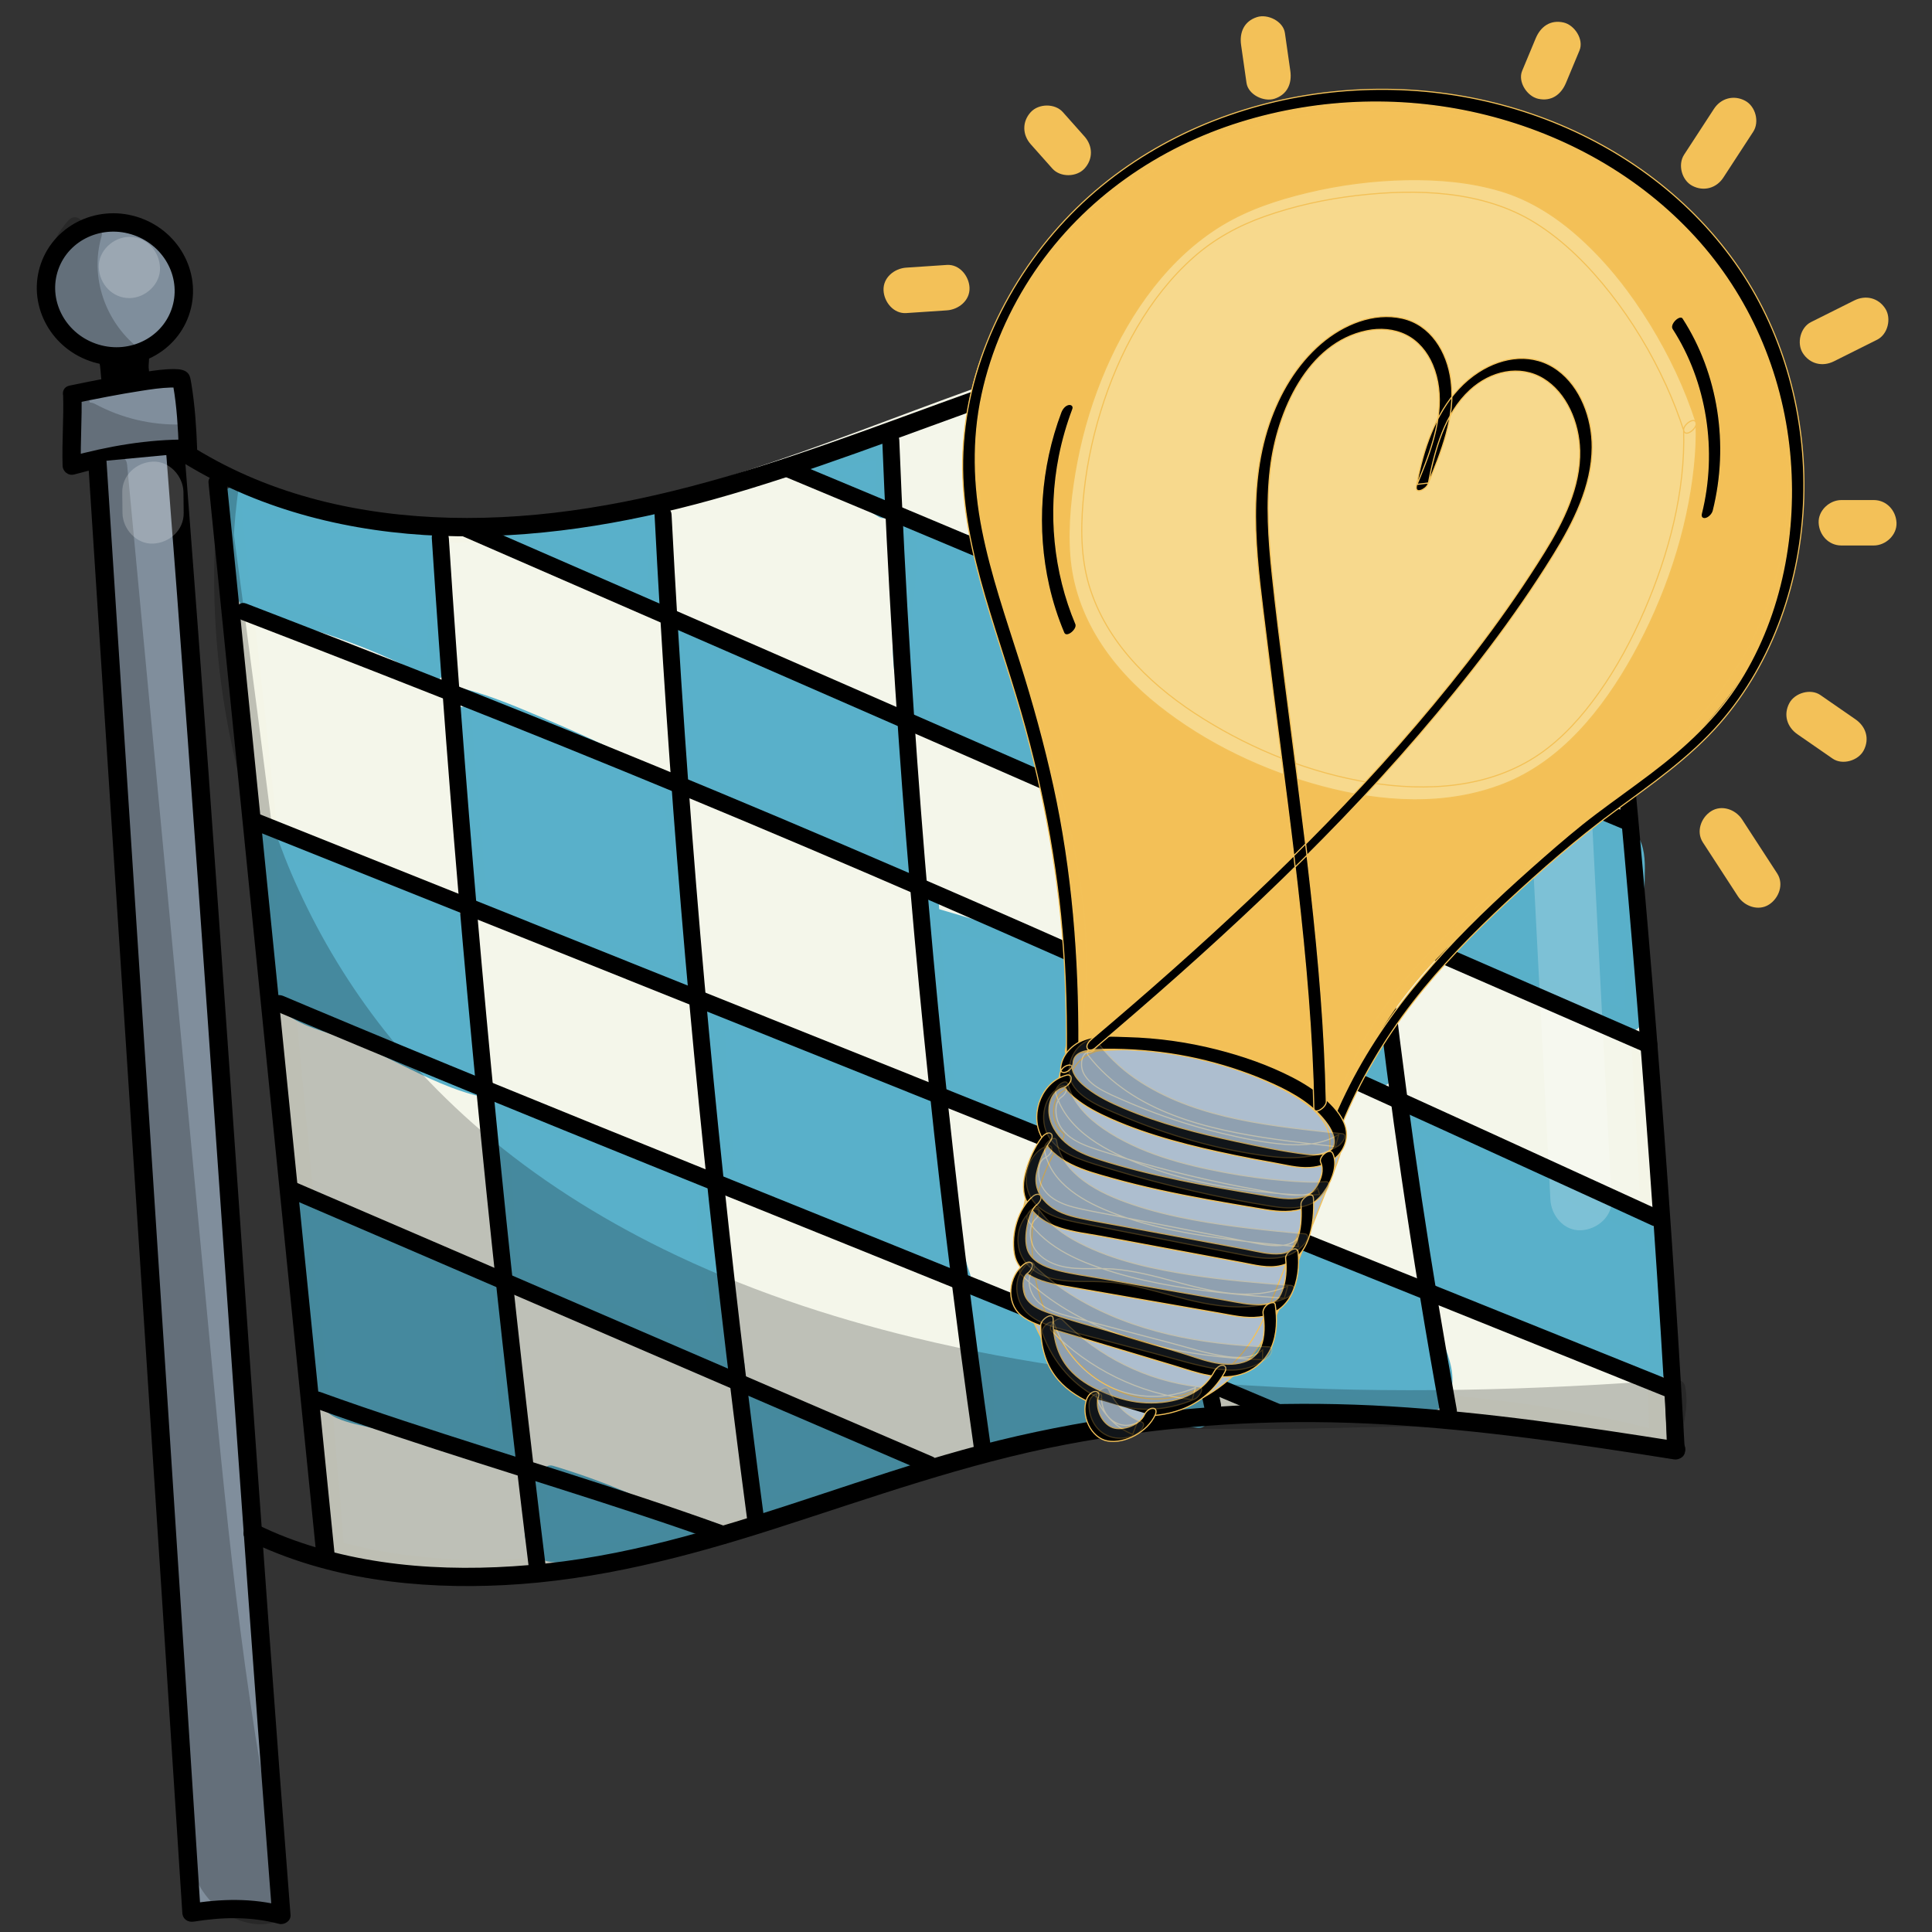 <?xml version="1.0" encoding="utf-8"?>
<!-- Generator: Adobe Adobe Illustrator 24.2.0, SVG Export Plug-In . SVG Version: 6.00 Build 0)  -->
<svg version="1.1" xmlns="http://www.w3.org/2000/svg" xmlns:xlink="http://www.w3.org/1999/xlink" x="0px" y="0px"
	 viewBox="0 0 1700.79 1700.79" style="enable-background:new 0 0 1700.79 1700.79;" xml:space="preserve">
<rect x="0" y="0" width="1700.79" height="1700.79" fill="#333333" stroke="none"/>
<style type="text/css">
	.st0{fill:#F4F6EA;}
	.st1{fill:#F4F5E7;}
	.st2{fill:#59B0CA;}
	.st3{fill:#59B0C9;}
	.st4{fill:#808E9C;}
	.st5{fill:#7F8E9C;stroke:#000000;stroke-width:16.166;stroke-miterlimit:10;}
	.st6{opacity:0.22;}
	.st7{fill:#FFFFFF;}
	.st8{fill:#ADBECF;stroke:#F3C158;stroke-miterlimit:10;}
	.st9{fill:#F3C057;stroke:#F3C158;stroke-miterlimit:10;}
	.st10{fill:#F7D98D;stroke:#F3C158;stroke-miterlimit:10;}
	.st11{stroke:#F3C158;stroke-miterlimit:10;}
	.st12{fill:#AEBFCE;stroke:#F3C158;stroke-miterlimit:10;}
	.st13{opacity:0.271;}
	.st14{fill:#3D4C5B;stroke:#F3C158;stroke-miterlimit:10;}
	.st15{fill:#F3C158;}
</style>
<g id="Ebene_10">
</g>
<g id="Ebene_4">
</g>
<g id="Ebene_9">
	<g>
		<path class="st0" d="M204.49,438.62c35.62,307.91,65.97,616.42,91.02,925.37c105.67,29.72,218.95,16.03,325.26-11.28
			c106.32-27.3,208.99-67.87,315.94-92.57c171.48-39.61,352.5-37.27,522.9,6.77c-9.25-290.59-28.69-580.85-58.27-870.08
			c-2.64-25.8-6.14-53.44-23.41-72.78c-13.68-15.32-33.9-22.91-53.65-28.52c-122.8-34.89-254.87-13.75-376.83,23.97
			s-238.72,91.63-362.21,123.99s-258.58,41.76-375.78-8.84"/>
		<g>
			<path class="st1" d="M196.99,438.62c13.88,120.02,26.97,240.13,39.25,360.32c12.28,120.19,23.76,240.47,34.43,360.81
				c6.04,68.06,11.81,136.14,17.34,204.24c0.27,3.34,2.14,6.3,5.51,7.23c150.92,41.98,306.95-1.4,451.47-47.23
				c74.66-23.68,149.2-48.27,226.14-63.58c75.21-14.97,151.97-21.81,228.64-20.74c86.98,1.22,173.62,12.79,257.87,34.47
				c4.58,1.18,9.65-2.27,9.49-7.23c-4.8-150.28-12.29-300.46-22.52-450.47c-5.09-74.59-10.84-149.13-17.27-223.61
				c-3.21-37.24-6.6-74.47-10.15-111.68c-3.38-35.39-5.7-71.19-11.02-106.35c-4.58-30.3-16.72-57.52-44.58-72.85
				c-13.79-7.58-29.1-12.14-44.25-16.1c-16.37-4.28-32.98-7.6-49.72-10.03c-68.78-10-138.63-5.38-206.74,7.39
				c-140.28,26.29-270.12,87.78-405.14,131.64c-126.6,41.13-265.83,67.69-396.65,29.66c-15.58-4.53-30.92-9.94-45.83-16.33
				c-8.78-3.76-16.43,9.16-7.57,12.95c123.04,52.71,261.92,41.8,388.41,7.78c136.15-36.62,263.89-98.74,400.12-135.09
				c66.77-17.81,135.62-29.51,204.9-28.46c34.66,0.52,69.23,4.3,103,12.19c28.98,6.77,62.95,14.95,78.34,43.16
				c7.02,12.86,9.91,27.74,11.81,42.12c2.25,17,3.63,34.14,5.33,51.2c3.69,37.2,7.21,74.41,10.57,111.64
				c6.64,73.63,12.62,147.32,17.94,221.06c10.71,148.3,18.76,296.8,24.15,445.39c0.66,18.26,1.28,36.53,1.87,54.79
				c3.16-2.41,6.33-4.82,9.49-7.23c-148.96-38.32-305.42-45.23-457.21-20.47c-77.32,12.61-152.21,34.96-226.74,58.66
				c-73.65,23.41-147.34,47.65-223.39,62.13c-84.67,16.12-173.03,20.06-256.77-3.23c1.84,2.41,3.67,4.82,5.51,7.23
				c-9.77-120.42-20.33-240.78-31.71-361.06c-11.37-120.28-23.55-240.49-36.53-360.6c-7.34-67.93-14.94-135.83-22.79-203.7
				C210.89,429.14,195.88,429.03,196.99,438.62L196.99,438.62z"/>
		</g>
	</g>
</g>
<g id="Ebene_6">
	<g>
		<path class="st2" d="M204.1,436.54c2.44,23.53,4.88,47.07,7.33,70.6c0.72,6.95,1.62,14.35,6.08,19.73
			c5.08,6.12,13.47,8.12,21.22,9.92c50.22,11.67,98.89,30.01,144.32,54.38c1.33-41.18,2.67-82.36,4-123.54
			c-60.33,2.09-121.06-8.31-177.25-30.34"/>
		<g>
			<path class="st3" d="M196.6,436.54c2.04,19.61,4.07,39.22,6.11,58.84c1.69,16.25,1.66,35.46,18.59,43.65
				c7.41,3.58,15.57,4.97,23.5,6.93c8.94,2.21,17.82,4.63,26.65,7.26c17.35,5.17,34.46,11.15,51.26,17.9
				c19.33,7.77,38.19,16.7,56.56,26.52c5.09,2.72,11.1-0.68,11.29-6.48c1.33-41.18,2.67-82.36,4-123.54c0.13-3.96-3.54-7.63-7.5-7.5
				c-59.85,1.94-119.46-8.33-175.26-30.08c-3.8-1.48-8.19,1.63-9.23,5.24c-1.21,4.23,1.48,7.76,5.24,9.23
				c56.92,22.18,118.2,32.59,179.25,30.61c-2.5-2.5-5-5-7.5-7.5c-1.33,41.18-2.67,82.36-4,123.54c3.76-2.16,7.52-4.32,11.29-6.48
				c-30.61-16.36-62.63-30.12-95.6-40.98c-16.33-5.37-32.89-10.02-49.62-13.95c-6.16-1.45-14.46-2.57-18.6-7.96
				c-4.53-5.89-4.18-15.51-4.91-22.51c-2.17-20.92-4.34-41.84-6.51-62.76c-0.42-4.03-3.15-7.5-7.5-7.5
				C200.37,429.04,196.18,432.49,196.6,436.54L196.6,436.54z"/>
		</g>
	</g>
	<g>
		<path class="st2" d="M594.11,555.13c1.35,35.42,2.7,70.84,4.06,106.25c0.29,7.71,0.75,15.92,5.28,22.17
			c4.4,6.09,11.8,9.11,18.8,11.84c58.03,22.62,116.06,45.25,174.09,67.87c-5.66-21.37-0.86-43.88,1.23-65.89s0.55-46.52-14.65-62.57
			c-8.58-9.06-20.42-14.18-31.92-19.01c-52.34-21.99-105.05-43.05-157.77-64.11"/>
		<g>
			<path class="st3" d="M586.61,555.13c0.9,23.61,1.8,47.22,2.7,70.84c0.44,11.48,0.87,22.96,1.31,34.43
				c0.37,9.61,0.99,19.7,6.92,27.7c5.62,7.58,14.18,11.18,22.69,14.53c11.1,4.37,22.22,8.66,33.34,13
				c21.92,8.54,43.83,17.09,65.75,25.63c25,9.75,50,19.49,75.01,29.24c5.59,2.18,10.5-4.16,9.23-9.23
				c-10.18-40.6,16.34-86.77-9.51-124.46c-12.21-17.81-32.95-24.87-52.03-32.83c-23.15-9.66-46.37-19.15-69.62-28.56
				c-25.7-10.39-51.45-20.68-77.19-30.97c-3.79-1.51-8.2,1.66-9.23,5.24c-1.22,4.26,1.49,7.73,5.24,9.23
				c44.13,17.63,88.27,35.27,132.18,53.44c10.45,4.33,20.99,8.52,31.31,13.14c8.52,3.82,17.01,8.19,23.4,15.16
				c12.1,13.19,13.4,32.91,12.46,49.89c-1.39,25.08-7.73,49.74-1.47,74.7c3.08-3.08,6.15-6.15,9.23-9.23
				c-41.67-16.25-83.34-32.49-125.01-48.74c-10.19-3.97-20.37-7.94-30.56-11.91c-9.16-3.57-19.28-6.42-27.75-11.5
				c-7.81-4.68-8.89-12.5-9.28-20.95c-0.51-11.01-0.84-22.02-1.26-33.03c-0.95-24.92-1.9-49.85-2.85-74.77
				C601.25,545.51,586.24,545.46,586.61,555.13L586.61,555.13z"/>
		</g>
	</g>
	<g>
		<path class="st2" d="M997.9,736.65c6.39,21.44,3.5,44.35,3.14,66.71s2.66,46.58,17.96,62.89c11.5,12.27,28.16,18.11,44.37,22.57
			c53.71,14.79,82.93,31.42,154.13,59.24c0.06-32.69,0.13-65.38,0.19-98.07c0.02-8.34-0.07-17.08-4.07-24.39
			c-5.09-9.29-15.36-14.28-24.99-18.69c-60.56-27.75-121.12-55.5-181.68-83.25"/>
		<g>
			<path class="st3" d="M990.67,738.64c7.51,26.31,1.27,53.68,3.29,80.5c1.82,24.24,9.98,47.46,30.77,61.66
				c18.49,12.64,41.89,16.22,62.81,23.19c17.71,5.89,35.02,12.86,52.22,20.08c25.19,10.57,50.31,21.27,75.76,31.23
				c4.64,1.82,9.49-2.78,9.49-7.23c0.05-24.19,0.09-48.38,0.14-72.57c0.02-11.79,0.76-23.83-0.22-35.58
				c-0.84-10.1-3.98-19.5-11.49-26.61c-7.51-7.11-17.2-11.12-26.46-15.37c-10.9-5-21.8-9.99-32.7-14.99
				c-22.41-10.27-44.81-20.54-67.22-30.8c-25.43-11.66-50.87-23.31-76.3-34.97c-3.71-1.7-8.04-1.03-10.26,2.69
				c-1.92,3.21-0.98,8.58,2.69,10.26c43,19.7,85.99,39.41,128.99,59.11c10.9,5,21.8,9.99,32.7,14.99
				c9.65,4.42,19.6,8.47,28.94,13.54c8.04,4.36,14.16,9.78,15.76,19.18c1.8,10.55,0.62,22.01,0.6,32.67
				c-0.05,26.15-0.1,52.3-0.15,78.46c3.16-2.41,6.33-4.82,9.49-7.23c-39.6-15.5-78.21-33.74-118.29-47.98
				c-8.68-3.08-17.45-5.93-26.28-8.54c-10.64-3.14-21.61-5.62-31.71-10.33c-10.03-4.67-18.89-11.13-24.66-20.73
				c-5.6-9.31-8.27-20.22-9.33-30.96c-2.88-29.27,4.13-58.85-4.09-87.65C1002.49,725.39,988.01,729.33,990.67,738.64L990.67,738.64z
				"/>
		</g>
	</g>
	<g>
		<path class="st2" d="M797.57,464.63c5.75,28.45-0.86,57.72-3.46,86.64c-2.59,28.91-0.01,60.96,19.95,82.03
			c10.7,11.29,25.2,18.09,39.47,24.29c41.98,18.25,85.12,33.66,128.23,49.05c-0.44-45.07-0.88-90.13-1.32-135.2
			c-0.1-10.12-0.31-20.71-5.11-29.62c-5.54-10.3-16.23-16.62-26.55-22.11c-46.61-24.78-96.57-43.25-148.1-54.74"/>
		<g>
			<path class="st3" d="M790.34,466.62c8.93,46.38-13.44,93.23,0.23,139.45c6.24,21.1,19.75,37.35,38.83,48.17
				c21.52,12.2,45.66,20.7,68.66,29.63c27.05,10.49,54.38,20.25,81.7,30.01c4.62,1.65,9.54-2.64,9.49-7.23
				c-0.25-25.85-0.5-51.69-0.75-77.54c-0.13-13.25-0.26-26.51-0.39-39.76c-0.11-11.67,0.43-23.57-1.23-35.15
				c-1.53-10.71-6.16-20.29-14.22-27.61c-7.82-7.1-17.31-11.95-26.62-16.75c-21.3-10.98-43.29-20.67-65.75-29.05
				c-25.31-9.44-51.26-17.11-77.62-23.03c-9.4-2.11-13.42,12.35-3.99,14.46c44.3,9.96,87.44,24.87,128.26,44.79
				c9.71,4.74,19.66,9.45,28.72,15.36c7.83,5.11,13.74,11.55,15.87,20.85c2.44,10.65,1.44,22.3,1.55,33.15
				c0.12,12.26,0.24,24.52,0.36,36.78c0.27,27.83,0.54,55.67,0.81,83.5c3.16-2.41,6.33-4.82,9.49-7.23
				c-45.99-16.42-92.99-32.04-137.12-53.12c-18.99-9.07-34.27-21.45-40.94-42.04c-6.12-18.9-5.58-39.12-3.53-58.65
				c2.91-27.71,7.98-55.21,2.63-82.97C802.98,453.16,788.52,457.17,790.34,466.62L790.34,466.62z"/>
		</g>
	</g>
	<g>
		<path class="st2" d="M446.74,470.04c41.24,22.44,84.52,41.15,129.12,55.82c1.51-17.62,3.02-35.23,4.54-52.85
			c0.53-6.17,0.55-13.51-4.46-17.14c-3.74-2.7-8.82-2.17-13.38-1.52c-31.3,4.46-62.6,8.92-93.9,13.37"/>
		<g>
			<path class="st3" d="M442.96,476.51c41.85,22.71,85.7,41.65,130.91,56.58c4.98,1.65,9.1-2.66,9.49-7.23
				c1.46-16.96,2.94-33.93,4.37-50.89c0.53-6.34,0.89-13.15-2.15-18.98c-3.47-6.65-10.28-9.73-17.58-9.65
				c-7.97,0.09-16.2,2.02-24.07,3.15c-8.48,1.21-16.95,2.41-25.43,3.62c-17.28,2.46-34.56,4.92-51.84,7.38
				c-4,0.57-6.23,5.68-5.24,9.23c1.21,4.31,5.18,5.81,9.23,5.24c29.67-4.23,59.34-8.45,89.01-12.68c3.57-0.51,11-2.93,12.89,1.29
				c2.11,4.73,0.1,12.37-0.32,17.27c-1.29,15.01-2.58,30.01-3.86,45.02c3.16-2.41,6.33-4.82,9.49-7.23
				c-44.01-14.54-86.59-32.96-127.33-55.07C442.04,458.96,434.46,471.9,442.96,476.51L442.96,476.51z"/>
		</g>
	</g>
	<g>
		<path class="st2" d="M778.71,397.01c-0.44,17.21-0.89,34.42-1.33,51.62c-20.86-12.86-41.73-25.72-62.59-38.58
			c20.96-4.71,41.93-9.43,62.89-14.14"/>
		<g>
			<path class="st3" d="M771.21,397.01c-0.44,17.21-0.89,34.42-1.33,51.62c3.76-2.16,7.52-4.32,11.29-6.48
				c-20.86-12.86-41.73-25.72-62.59-38.58c-0.6,4.57-1.19,9.14-1.79,13.71c20.96-4.71,41.93-9.43,62.89-14.14
				c9.41-2.12,5.43-16.58-3.99-14.46c-20.96,4.71-41.93,9.43-62.89,14.14c-6.51,1.46-7.05,10.47-1.79,13.71
				c20.86,12.86,41.73,25.72,62.59,38.58c4.97,3.07,11.14-0.94,11.29-6.48c0.44-17.21,0.89-34.42,1.33-51.62
				C786.46,387.35,771.46,387.36,771.21,397.01L771.21,397.01z"/>
		</g>
	</g>
	<g>
		<path class="st2" d="M993.8,392.6c-2.27,37.26-4.55,74.51-6.82,111.77c-0.41,6.77-0.77,13.86,2.1,20.01
			c6.42,13.75,10.96,12.37,201.79,88.87c-2.43-54.21-4.87-108.41-7.3-162.62c-67.21-16.54-133.34-44.4-197.02-64.91"/>
		<g>
			<path class="st3" d="M986.3,392.6c-1.52,24.95-3.05,49.9-4.57,74.85c-0.75,12.31-1.53,24.61-2.25,36.92
				c-0.49,8.47-0.32,16.67,3.44,24.45c2.21,4.58,5.59,8.05,9.74,10.93c7.03,4.89,15.32,8.14,23.15,11.48
				c18.18,7.76,36.59,14.97,54.97,22.26c39.39,15.62,78.78,31.23,118.11,46.99c4.47,1.79,9.69-2.76,9.49-7.23
				c-2.43-54.21-4.87-108.41-7.3-162.62c-0.15-3.24-2.22-6.42-5.51-7.23c-67.25-16.66-131.22-43.66-197.02-64.91
				c-9.21-2.97-13.15,11.5-3.99,14.46c65.81,21.26,129.77,48.26,197.02,64.91c-1.84-2.41-3.67-4.82-5.51-7.23
				c2.43,54.21,4.87,108.41,7.3,162.62c3.16-2.41,6.33-4.82,9.49-7.23c-54.96-22.03-110.35-43.11-165.02-65.86
				c-0.82-0.34-1.63-0.68-2.45-1.02c-1.69-0.71,0.93,0.4-1.04-0.44c-1.49-0.64-2.99-1.27-4.47-1.92c-2.4-1.05-4.79-2.11-7.17-3.21
				c-3.42-1.59-6.84-3.24-10.07-5.2c-1.1-0.67-2.12-1.47-3.22-2.14c-0.68-0.42,1.63,1.57,0.18,0.1c-0.36-0.36-0.77-0.68-1.14-1.05
				c-0.31-0.31-0.59-0.7-0.92-0.99c-1.29-1.14,0.73,1.36,0.3,0.41c-0.32-0.72-0.91-1.39-1.29-2.09c-1.53-2.78-2.16-5.53-2.31-8.86
				c-0.58-12.99,1.25-26.36,2.05-39.33c1.66-27.28,3.33-54.55,4.99-81.83C1001.89,382.96,986.89,383,986.3,392.6L986.3,392.6z"/>
		</g>
	</g>
	<g>
		<path class="st2" d="M925.62,341.89c10.19,10.53,33.1,17.54,47.41,14.4c14.31-3.14,17.51-19.37,11.56-32.76
			c-20.82-2.53-42.57,3.9-58.68,17.33"/>
		<g>
			<path class="st3" d="M920.31,347.2c12.94,12.83,35.02,19.75,52.97,16.65c19.96-3.45,25.6-25.55,18.54-42.3
				c-1.44-3.41-3.55-5.1-7.23-5.51c-23.15-2.55-46.05,4.9-63.99,19.52c-3.16,2.58-2.63,7.92,0,10.61c3.07,3.14,7.48,2.55,10.61,0
				c14.96-12.19,34.34-17.23,53.38-15.13c-2.41-1.84-4.82-3.67-7.23-5.51c4.28,10.15,3.73,23.17-9.74,23.96
				c-12.54,0.73-27.67-3.95-36.7-12.9C924.06,329.79,913.45,340.39,920.31,347.2L920.31,347.2z"/>
		</g>
	</g>
	<g>
		<path class="st2" d="M1183.46,292.53c0.1,40.19,0.2,80.39,0.3,120.58c0.02,6.97,0.12,14.27,3.47,20.38
			c4.55,8.29,13.95,12.46,22.7,16.06c63.22,26.03,126.44,52.07,189.67,78.1c-2.05-34.07-4.11-68.14-6.16-102.21
			c-0.46-7.71-0.99-15.64-4.35-22.59c-5.83-12.04-18.8-18.62-30.89-24.35c-57.44-27.24-114.89-54.49-172.33-81.73"/>
		<g>
			<path class="st3" d="M1175.96,292.53c0.06,25.7,0.13,51.39,0.19,77.09c0.03,13.18,0.07,26.36,0.1,39.53
				c0.03,10.85-0.15,22.27,6.68,31.36c6.23,8.29,15.7,12.4,25,16.26c11.96,4.96,23.94,9.86,35.91,14.79
				c24.25,9.98,48.49,19.97,72.74,29.95c27.01,11.12,54.01,22.24,81.02,33.36c4.41,1.82,9.76-2.78,9.49-7.23
				c-1.48-24.57-2.96-49.14-4.44-73.71c-0.72-11.86-1.04-23.82-2.24-35.65c-1.12-10.96-4.16-20.94-11.86-29.1
				c-6.6-7.01-15.31-11.74-23.87-15.89c-10.43-5.05-20.95-9.94-31.42-14.91c-22.74-10.78-45.48-21.57-68.21-32.35
				c-25.13-11.92-50.26-23.84-75.39-35.76c-8.68-4.11-16.3,8.81-7.57,12.95c43.08,20.43,86.17,40.86,129.25,61.3
				c10.77,5.11,21.54,10.22,32.31,15.32c8.78,4.16,17.88,8,26.07,13.25c7.94,5.09,13.26,11.57,15.08,20.99
				c2.13,10.99,1.83,22.78,2.5,33.94c1.6,26.54,3.2,53.07,4.8,79.61c3.16-2.41,6.33-4.82,9.49-7.23
				c-45.73-18.83-91.46-37.66-137.19-56.49c-11.36-4.68-22.71-9.35-34.07-14.03c-9.99-4.11-21.14-7.45-30.17-13.5
				c-8.35-5.6-8.85-14-8.9-23.29c-0.07-12.52-0.06-25.04-0.09-37.56c-0.07-27.67-0.14-55.35-0.21-83.02
				C1190.94,282.88,1175.94,282.86,1175.96,292.53L1175.96,292.53z"/>
		</g>
	</g>
	<g>
		<path class="st2" d="M1206.58,645.82c1.7,42.94,3.4,85.87,5.1,128.81c0.39,9.84,0.88,20.08,5.53,28.76
			c7.34,13.71,23.04,20.28,37.56,25.85c60.93,23.35,121.85,46.7,182.78,70.05c0.97-43.41,1.94-86.82,2.91-130.23
			c0.24-10.6,0.22-22.04-6.02-30.61c-5.23-7.18-13.84-10.93-22.04-14.35c-67.28-28.08-134.56-56.17-201.83-84.25"/>
		<g>
			<path class="st3" d="M1199.08,645.82c1.11,28.07,2.22,56.15,3.34,84.22c0.56,14.2,1.12,28.4,1.69,42.61
				c0.49,12.17,0.95,25.03,7.35,35.79c11.62,19.55,36.4,26.14,56.25,33.75c26.11,10.01,52.22,20.01,78.33,30.02
				c29.84,11.44,59.68,22.87,89.52,34.31c4.72,1.81,9.39-2.77,9.49-7.23c0.63-28.28,1.26-56.57,1.9-84.85
				c0.31-13.81,0.62-27.62,0.93-41.44c0.26-11.58,0.68-23.62-4.55-34.31c-5.12-10.45-15.43-16.1-25.69-20.47
				c-13.27-5.65-26.63-11.13-39.94-16.68c-25.69-10.72-51.38-21.45-77.06-32.17c-29.36-12.25-58.71-24.51-88.07-36.76
				c-3.77-1.57-8.21,1.7-9.23,5.24c-1.23,4.31,1.52,7.67,5.24,9.23c49.54,20.68,99.08,41.36,148.62,62.04
				c12.54,5.23,25.08,10.47,37.61,15.7c10.13,4.23,23.17,7.65,31.27,15.43c7.66,7.36,7.08,19.02,6.88,28.81
				c-0.27,13.16-0.59,26.31-0.88,39.46c-0.68,30.26-1.35,60.51-2.03,90.77c3.16-2.41,6.33-4.82,9.49-7.23
				c-50.36-19.3-100.71-38.6-151.07-57.9c-11.94-4.58-23.93-9.03-35.81-13.75c-8.66-3.44-17.65-7.51-24.23-14.29
				c-7.79-8.03-8.71-19.12-9.18-29.75c-0.58-13.13-1.04-26.26-1.56-39.39c-1.2-30.39-2.41-60.77-3.61-91.16
				C1213.7,636.2,1198.7,636.15,1199.08,645.82L1199.08,645.82z"/>
		</g>
	</g>
	<g>
		<path class="st2" d="M1239.86,978.36c5.25,41.9,10.51,83.8,15.76,125.7c1.28,10.17,2.74,20.84,8.82,29.1
			c7.3,9.93,19.72,14.38,31.4,18.31c54.49,18.33,108.98,36.67,163.47,55c0.17-29.43,0.35-58.87,0.52-88.3
			c0.06-9.81-0.06-20.25-5.4-28.49c-5.15-7.95-14.18-12.32-22.77-16.31c-61.85-28.77-123.71-57.54-185.56-86.31"/>
		<g>
			<path class="st3" d="M1232.36,978.36c3.2,25.53,6.4,51.07,9.6,76.6c1.56,12.44,3.12,24.88,4.68,37.32
				c1.43,11.41,1.98,23.57,6.05,34.43c8.14,21.73,29.54,28.1,49.61,34.85c24.11,8.11,48.23,16.23,72.34,24.34
				c27.56,9.27,55.12,18.54,82.68,27.82c4.69,1.58,9.47-2.59,9.49-7.23c0.14-24.2,0.28-48.4,0.43-72.6
				c0.12-20.92,2.65-44.1-16.07-58.15c-7.97-5.98-17.54-9.68-26.52-13.85c-11.11-5.17-22.22-10.33-33.33-15.5
				c-21.92-10.19-43.84-20.39-65.76-30.58c-25.22-11.73-50.44-23.46-75.67-35.19c-8.7-4.05-16.32,8.88-7.57,12.95
				c42.34,19.69,84.67,39.38,127.01,59.07c20.87,9.71,41.95,19.07,62.63,29.17c7.54,3.68,15.44,8.05,18.33,16.45
				c3.21,9.33,2.03,20.07,1.98,29.76c-0.15,26.16-0.31,52.32-0.46,78.49c3.16-2.41,6.33-4.82,9.49-7.23
				c-46.35-15.59-92.7-31.19-139.05-46.78c-10.59-3.56-21.3-6.88-31.77-10.79c-8.48-3.17-17.15-7.49-21.74-15.68
				c-4.95-8.84-5.38-19.96-6.62-29.79c-1.48-11.78-2.95-23.57-4.43-35.35c-3.45-27.5-6.89-54.99-10.34-82.49
				c-0.5-4.02-3.09-7.5-7.5-7.5C1236.19,970.86,1231.85,974.32,1232.36,978.36L1232.36,978.36z"/>
		</g>
	</g>
	<g>
		<path class="st2" d="M1049.06,1069.12c5.32,44.32,10.65,88.63,15.97,132.95c0.52,4.31,1.13,8.85,3.8,12.27
			c3.36,4.3,9.11,5.78,14.43,6.94c51.18,11.15,103.46,17.25,155.84,18.2c7.96,0.14,16.61-0.06,22.82-5.03
			c26.39-21.11-12.97-66.42-8.81-89.48c2.46-13.66-134.45-61.42-208.28-83.02"/>
		<g>
			<path class="st3" d="M1041.56,1069.12c3.97,33.07,7.95,66.14,11.92,99.22c0.95,7.94,1.91,15.87,2.86,23.81
				c0.91,7.57,0.86,16.28,4.37,23.22c6.68,13.22,24.86,14.17,37.66,16.67c31.12,6.06,62.62,10.33,94.23,12.74
				c15.99,1.22,32.06,2.12,48.1,2.22c12.87,0.08,25.11-2.82,32.67-14.05c10.73-15.94,2.84-36.81-3.43-52.83
				c-3.33-8.51-7.15-17.05-9.04-26.03c-0.7-3.32-0.4-6.51-0.3-9.11c0.08-2.17-0.56-4.26-1.69-6.11
				c-5.17-8.46-17.36-13.31-25.84-17.38c-16.65-8-33.89-14.81-51.14-21.38c-44.37-16.91-89.54-32.03-135.12-45.38
				c-9.28-2.72-13.25,11.75-3.99,14.46c38.12,11.17,75.88,23.7,113.21,37.25c17.36,6.3,34.67,12.8,51.67,20.02
				c11.66,4.95,23.71,9.98,34.33,16.97c0.87,0.57,1.72,1.17,2.56,1.79c-1.84-1.36,0.17,0.14,0.52,0.49c0.5,0.51,1,1.01,1.49,1.54
				c-1.52-1.63-0.83-1.15-0.5-0.57c0.46,0.82-0.05,0.66-0.34-0.91c-0.05-0.27,0.16-4.06-0.28-0.02c-0.15,1.36-0.22,2.7-0.17,4.07
				c0.16,4.08,0.98,8.18,2.07,12.1c4.58,16.5,14.86,32.28,16.1,49.6c0.48,6.65-0.79,13.21-6.63,17.39
				c-4.56,3.27-10.82,3.13-16.16,3.1c-7.64-0.05-15.3-0.35-22.93-0.69c-29.69-1.33-59.32-4.29-88.67-8.99
				c-16-2.56-32.66-4.81-48.24-9.35c-7.7-2.24-7.93-7.59-8.81-14.87c-1.03-8.6-2.07-17.2-3.1-25.8
				c-4.13-34.4-8.26-68.79-12.4-103.19c-0.48-4.02-3.1-7.5-7.5-7.5C1045.38,1061.62,1041.07,1065.07,1041.56,1069.12
				L1041.56,1069.12z"/>
		</g>
	</g>
	<g>
		<path class="st2" d="M818.9,794.56c3.25,44.35,6.49,88.71,9.74,133.06c0.73,9.92,1.61,20.31,7.03,28.64
			c7.45,11.46,21.55,16.28,34.6,20.34c49.08,15.27,98.16,30.55,147.24,45.82c-4.16-46.93-8.32-93.85-12.48-140.78
			c-0.57-6.47-1.32-13.38-5.45-18.39c-4.06-4.92-10.54-6.98-16.65-8.81c-52.53-15.7-119.74-35.37-172.27-51.07"/>
		<g>
			<path class="st3" d="M811.4,794.56c1.87,25.49,3.73,50.97,5.6,76.46c0.92,12.58,1.84,25.16,2.76,37.73
				c0.85,11.61,1.07,23.5,3.25,34.96c1.91,10.03,6.63,19.25,14.63,25.74c7.75,6.28,17.01,9.98,26.41,13.05
				c23.32,7.62,46.86,14.61,70.29,21.9c27.06,8.42,54.11,16.84,81.17,25.26c4.35,1.35,9.92-2.42,9.49-7.23
				c-2.4-27.1-4.8-54.2-7.21-81.29c-1.17-13.22-2.34-26.44-3.52-39.66c-1-11.32-0.51-24.35-4.53-35.11
				c-4.08-10.92-13.57-15.72-24.13-18.93c-10.59-3.22-21.21-6.32-31.81-9.47c-22.29-6.61-44.59-13.19-66.88-19.78
				c-24.77-7.32-49.54-14.64-74.28-22.03c-9.27-2.77-13.23,11.7-3.99,14.46c42.12,12.59,84.31,24.97,126.46,37.45
				c10.45,3.09,20.9,6.19,31.35,9.3c4.82,1.43,9.64,2.85,14.46,4.31c4.21,1.27,9.22,2.48,12.36,5.8c2.78,2.93,3.47,7.3,3.95,11.16
				c0.77,6.26,1.14,12.59,1.69,18.87c1.11,12.56,2.23,25.12,3.34,37.67c2.58,29.08,5.16,58.16,7.73,87.24
				c3.16-2.41,6.33-4.82,9.49-7.23c-45.62-14.2-91.24-28.39-136.85-42.59c-16.75-5.21-39-9.34-44.26-28.84
				c-2.77-10.28-2.63-21.47-3.4-32.03c-0.87-11.92-1.74-23.83-2.62-35.75c-1.99-27.14-3.97-54.28-5.96-81.43
				C825.7,784.99,810.7,784.92,811.4,794.56L811.4,794.56z"/>
		</g>
	</g>
	<g>
		<path class="st2" d="M856.66,1143.37c9.11,41.12,12.33,83.55,9.55,125.57c63.44-3.03,114.94-29.76,189.47-19.28
			c9.01-11.55,2.55-29.56-9.18-38.32c-11.82-8.83-71.39-13.77-184.96-76.93"/>
		<g>
			<path class="st3" d="M849.43,1145.37c8.9,40.57,11.94,82.13,9.28,123.58c-0.25,3.9,3.64,7.7,7.5,7.5
				c30.6-1.56,60.33-8.72,90.29-14.54c32.09-6.23,64.61-9.47,97.18-5.01c3.67,0.5,6.28-0.44,8.47-3.45
				c11.43-15.71,2.66-40.32-13.33-49.52c-6.01-3.46-13.22-5.19-19.81-7.14c-28.83-8.55-57.24-17.96-84.9-29.84
				c-26.94-11.58-53.16-24.78-78.79-39.01c-8.45-4.69-16.02,8.26-7.57,12.95c38.87,21.57,79.16,40.77,121.08,55.68
				c19.62,6.98,39.94,11.84,59.49,18.94c0.35,0.13,0.69,0.27,1.04,0.4c1.32,0.49-1.73-0.8-0.52-0.22c0.56,0.27,1.13,0.5,1.68,0.79
				c1.95,1.03,2.19,1.28,3.74,2.77c7.11,6.85,11.22,18,4.95,26.63c2.82-1.15,5.65-2.3,8.47-3.45c-33.84-4.63-67.15-2.13-100.6,4.14
				c-30.2,5.66-60.06,13.3-90.86,14.87c2.5,2.5,5,5,7.5,7.5c2.74-42.75-0.64-85.72-9.81-127.57
				C861.82,1131.96,847.36,1135.94,849.43,1145.37L849.43,1145.37z"/>
		</g>
	</g>
	<g>
		<path class="st2" d="M658.12,1241.14c2.66,29.47,5.33,58.93,7.99,88.4c49.62-13.12,99.25-26.25,148.87-39.37
			c-54.15-16.31-106.69-37.93-156.64-64.44"/>
		<g>
			<path class="st3" d="M650.62,1241.14c2.66,29.47,5.33,58.93,7.99,88.4c0.44,4.82,4.44,8.57,9.49,7.23
				c49.62-13.12,99.25-26.25,148.87-39.37c7.31-1.93,6.96-12.36,0-14.46c-53.56-16.2-105.4-37.51-154.85-63.69
				c-8.53-4.51-16.11,8.43-7.57,12.95c50.56,26.77,103.67,48.63,158.43,65.2c0-4.82,0-9.64,0-14.46
				c-49.62,13.12-99.25,26.25-148.87,39.37c3.16,2.41,6.33,4.82,9.49,7.23c-2.66-29.47-5.33-58.93-7.99-88.4
				C664.75,1231.6,649.75,1231.51,650.62,1241.14L650.62,1241.14z"/>
		</g>
	</g>
	<g>
		<path class="st2" d="M629.09,887.57c3.09,43.93,6.18,87.86,9.28,131.79c0.43,6.13,0.96,12.55,4.31,17.71
			c4.05,6.22,11.36,9.34,18.25,12.12c62,24.97,124,49.94,186.01,74.91c-27.38-80.46-11.15-128.54-22.07-151.32
			c-8.21-17.12-2.51-8.16-200.59-78.73"/>
		<g>
			<path class="st3" d="M621.59,887.57c1.8,25.57,3.6,51.14,5.4,76.71c0.88,12.46,1.75,24.91,2.63,37.37
				c0.82,11.66-0.08,25.47,5.01,36.27c4.49,9.51,13.65,14.12,22.91,17.93c11.78,4.85,23.64,9.52,35.45,14.28
				c23.63,9.52,47.27,19.04,70.9,28.56c27.01,10.88,54.02,21.76,81.03,32.63c5.28,2.12,10.93-4.17,9.23-9.23
				c-7.78-23.08-13.25-46.9-15.51-71.17c-1.56-16.68-1.45-33.37-1.87-50.09c-0.32-12.87-1.09-27.11-8.82-38
				c-4.66-6.56-12.11-9.63-19.34-12.54c-16.48-6.65-33.56-11.93-50.38-17.63c-44.11-14.95-88.11-30.23-131.99-45.86
				c-9.11-3.24-13.03,11.24-3.99,14.46c40.18,14.31,80.45,28.35,120.84,42.08c18.88,6.42,37.93,12.49,56.6,19.5
				c1.21,0.45,2.42,0.91,3.62,1.39c0.88,0.35,4.57,1.92,1.93,0.76c1.79,0.78,3.58,1.56,5.3,2.48c1.23,0.65,2.35,1.51,3.56,2.16
				c1.04,0.56-1.58-1.68-0.05,0c0.36,0.4,0.81,0.84,1.21,1.2c1.42,1.25-0.16-0.25-0.2-0.32c0.22,0.45,0.61,0.84,0.85,1.28
				c0.52,0.94,1.04,1.87,1.52,2.84c0.26,0.53,0.51,1.06,0.77,1.59c0.68,1.41-0.07-0.37,0.34,0.74c0.44,1.18,0.82,2.38,1.15,3.6
				c1.44,5.39,1.57,8.5,1.86,14.56c0.83,17.47,0.32,34.95,1.77,52.4c2.22,26.79,7.76,53.09,16.35,78.55
				c3.08-3.08,6.15-6.15,9.23-9.23c-45.43-18.3-90.85-36.59-136.28-54.89c-11.05-4.45-22.1-8.9-33.15-13.35
				c-5.52-2.23-11.06-4.43-16.57-6.68c-4.02-1.63-8.34-3.39-11.61-6.31c-3.51-3.13-4.59-7.55-5.09-12.07
				c-0.67-5.96-0.89-11.99-1.31-17.97c-0.83-11.8-1.66-23.6-2.49-35.41c-1.94-27.54-3.88-55.07-5.82-82.61
				C635.91,878,620.91,877.92,621.59,887.57L621.59,887.57z"/>
		</g>
	</g>
	<g>
		<path class="st2" d="M407.58,629.49c3.24,45.57,8.36,91.14,11.6,136.71c0.56,7.81,1.22,15.96,5.3,22.64
			c5.57,9.1,16.22,13.52,26.17,17.37c51.48,19.94,102.96,39.88,154.43,59.82c-2.3-63.63-5.57-152.19-19.34-171.15
			c-9.66-13.31-136.9-70.27-178.17-81.05"/>
		<g>
			<path class="st3" d="M400.08,629.49c1.8,25.13,4.14,50.21,6.44,75.29c1.12,12.22,2.22,24.43,3.24,36.66
				c0.97,11.69,1.3,23.56,2.98,35.18c1.53,10.58,6.07,19.57,14.64,26.1c7.96,6.07,17.63,9.31,26.87,12.89
				c23.26,9.01,46.52,18.02,69.77,27.03c26.36,10.21,52.72,20.42,79.08,30.63c4.51,1.75,9.66-2.72,9.49-7.23
				c-1.25-34.61-2.43-69.26-5.5-103.77c-1.3-14.66-2.88-29.38-5.66-43.85c-1.74-9.04-3.74-19.37-9.06-27.11
				c-3.55-5.17-9.46-8.54-14.73-11.71c-8.35-5.03-17.04-9.51-25.74-13.89c-23.45-11.78-47.43-22.55-71.6-32.77
				c-23.04-9.74-46.49-19.95-70.73-26.35c-9.34-2.46-13.33,12-3.99,14.46c20.05,5.29,39.48,13.4,58.61,21.28
				c23.88,9.84,47.51,20.37,70.73,31.67c9.46,4.6,18.87,9.33,28.06,14.45c3.42,1.9,6.81,3.85,10.11,5.95
				c1.26,0.8,2.49,1.63,3.71,2.47c0.21,0.15,1.99,1.47,0.95,0.67c-1-0.77,0.58,0.47,0.81,0.69c0.75,0.7,2.23,2.81,0.7,0.43
				c0.92,1.43,1.76,2.84,2.48,4.39c0.49,1.06-0.41-1.01,0.06,0.12c0.19,0.46,0.36,0.92,0.53,1.38c0.35,0.99,0.7,1.99,1.02,2.99
				c0.77,2.42,1.42,4.88,2.01,7.35c3,12.53,4.55,25.41,5.85,38.21c3.81,37.51,5.01,75.27,6.37,112.93c3.16-2.41,6.33-4.82,9.49-7.23
				c-44.35-17.18-88.69-34.36-133.04-51.53c-9.69-3.75-19.73-7.06-29.13-11.52c-8.28-3.93-14.65-8.87-16.83-18.16
				c-2.5-10.66-2.19-22.31-3.09-33.19c-0.95-11.56-1.98-23.12-3.04-34.67c-2.44-26.74-4.97-53.47-6.89-80.25
				C414.4,619.91,399.39,619.84,400.08,629.49L400.08,629.49z"/>
		</g>
	</g>
	<g>
		<path class="st2" d="M438.55,980.46c3.04,40.27,6.08,80.53,9.12,120.8c0.37,4.96,0.83,10.16,3.6,14.3
			c3.01,4.5,8.22,6.93,13.17,9.14c63.83,28.5,119.75,48.49,183.58,76.99c-26.17-51.93-30.92-124.4-23.75-158.85
			c1.21-5.81-63.36-20.76-185.17-70.06"/>
		<g>
			<path class="st3" d="M431.05,980.46c1.84,24.42,3.69,48.85,5.53,73.27c0.95,12.54,1.89,25.08,2.84,37.63
				c0.78,10.31,0.21,22.38,7.42,30.68c6.95,8,18.87,11.41,28.27,15.5c10.56,4.6,21.16,9.09,31.79,13.52
				c21.13,8.81,42.38,17.33,63.59,25.95c24.72,10.05,49.36,20.28,73.73,31.14c6.81,3.04,13.78-3.2,10.26-10.26
				c-14.04-28.16-21.34-59.89-24.33-91.09c-1.33-13.9-1.83-27.93-1.07-41.87c0.28-5.16,0.7-10.34,1.54-15.45
				c0.62-3.78,2.03-7.62-0.07-11.19c-1.83-3.12-5.33-4.83-8.5-6.24c-5.39-2.4-10.96-4.4-16.53-6.36
				c-18.98-6.69-38.11-12.97-57.1-19.64c-36.1-12.66-71.88-26.18-107.35-40.52c-3.78-1.53-8.2,1.67-9.23,5.24
				c-1.22,4.27,1.5,7.71,5.24,9.23c51.94,21,104.65,39.55,157.6,57.78c5.91,2.03,11.83,4.06,17.64,6.35
				c0.57,0.22,1.13,0.45,1.69,0.68c1.54,0.61-1.22-0.55-0.07-0.04c0.86,0.38,1.72,0.75,2.56,1.18c0.58,0.29,1.14,0.66,1.72,0.92
				c1.76,0.8-0.1-0.2-0.02-0.12c0.44,0.48-1.03-1.57-1.24-2.39c-0.14-0.55,0.32-4.67-0.15-2.63c-0.29,1.24-0.47,2.51-0.68,3.76
				c-0.92,5.65-1.55,11.35-1.93,17.06c-0.9,13.51-0.54,27.11,0.59,40.59c2.96,35.21,10.87,70.56,26.7,102.31
				c3.42-3.42,6.84-6.84,10.26-10.26c-40.77-18.17-82.3-34.53-123.59-51.45c-20.78-8.51-41.67-16.96-62.02-26.46
				c-3.46-1.61-7.48-3.35-9.29-6.94c-2.19-4.33-1.83-10.35-2.18-15.04c-0.9-11.88-1.79-23.76-2.69-35.65
				c-1.99-26.4-3.99-52.81-5.98-79.21C445.32,970.89,430.32,970.82,431.05,980.46L431.05,980.46z"/>
		</g>
	</g>
	<g>
		<path class="st2" d="M472.5,1301.73c4.86,9.92,0.91,21.61-1.72,32.33c-2.63,10.72-2.85,24.21,6.3,30.4
			c4.44,3.01,10.09,3.46,15.45,3.66c38.43,1.43,77.16-5.5,112.71-20.16c-38.14-21.04-78.57-37.95-120.33-50.33"/>
		<g>
			<path class="st3" d="M466.02,1305.52c3.64,8.27-0.55,18.38-2.48,26.55c-1.66,7.06-2.45,14.35-1.17,21.54
				c1.23,6.94,4.9,13.45,10.91,17.33c7.28,4.69,16.38,4.69,24.73,4.83c37.3,0.61,74.69-6.48,109.21-20.58
				c5.56-2.27,7.98-10.31,1.79-13.71c-38.76-21.3-79.74-38.45-122.12-51.09c-9.27-2.76-13.23,11.71-3.99,14.46
				c41.19,12.28,80.87,28.88,118.54,49.58c0.6-4.57,1.19-9.14,1.79-13.71c-31.67,12.93-65.5,19.93-99.73,20.07
				c-6.6,0.03-17.04,1.52-22.65-2.82c-4.25-3.28-4.36-9.64-4.07-14.49c0.43-7.24,3.25-14.18,4.49-21.3
				c1.49-8.56,1.23-16.23-2.3-24.26c-1.64-3.74-7.03-4.53-10.26-2.69C464.87,1297.45,464.4,1301.83,466.02,1305.52L466.02,1305.52z"
				/>
		</g>
	</g>
	<g>
		<path class="st2" d="M263.55,1062.03c-0.96-3.62-1.92-7.23-2.88-10.85c6.71,52.17,13.42,104.35,20.12,156.52
			c1.3,10.09,2.97,20.97,10.17,28.15c5.95,5.94,14.54,8.17,22.7,10.17c44.57,10.93,89.14,21.85,133.71,32.78
			c-2.66-47.81-5.32-95.62-7.97-143.43c-0.4-7.23-124.7-54.86-168.12-79.35"/>
		<g>
			<path class="st3" d="M270.79,1060.04c-0.96-3.62-1.92-7.23-2.88-10.85c-2.1-7.89-15.84-6.6-14.73,1.99
				c6.28,48.87,12.57,97.74,18.85,146.61c2.57,19.97,4.1,41.78,25.12,50.87c10.1,4.37,21.33,6.26,31.97,8.87
				c11.63,2.85,23.25,5.7,34.88,8.55c27.13,6.65,54.26,13.3,81.39,19.95c4.49,1.1,9.77-2.21,9.49-7.23
				c-1.99-35.86-3.99-71.71-5.98-107.57c-0.5-8.96-1-17.93-1.49-26.89c-0.28-5.01,0.6-11.03-3.06-15.03
				c-2.6-2.85-6.41-4.79-9.76-6.59c-14.17-7.6-29.12-13.84-43.83-20.28c-19.72-8.63-39.51-17.1-59.18-25.83
				c-19.05-8.45-38.3-16.85-56.49-27.06c-8.43-4.73-16,8.22-7.57,12.95c33.53,18.82,69.89,32.96,105.09,48.27
				c15.96,6.94,32,13.78,47.62,21.44c4.37,2.14,8.59,4.43,12.74,6.95c1.79,1.09-0.63-0.75,0.18,0.13c1.04,1.13-1.28-1.68-0.98-2.04
				c-1.11,1.37,0.31,8.16,0.41,10.07c0.26,4.65,0.52,9.3,0.78,13.94c2.18,39.18,4.36,78.35,6.53,117.53
				c3.16-2.41,6.33-4.82,9.49-7.23c-45.08-11.05-90.23-21.84-135.24-33.16c-8.2-2.06-16.82-4.41-21.13-12.36
				c-4.52-8.34-4.79-19.05-5.97-28.26c-2.93-22.78-5.86-45.57-8.79-68.35c-3.35-26.09-6.71-52.17-10.06-78.26
				c-4.91,0.66-9.82,1.33-14.73,1.99c0.96,3.62,1.92,7.23,2.88,10.85C258.8,1073.35,273.27,1069.4,270.79,1060.04L270.79,1060.04z"
				/>
		</g>
	</g>
	<g>
		<path class="st2" d="M232.87,741.32c8.06,23.76,3.18,49.64,1.5,74.66s1.33,53.19,20.27,69.64c10.04,8.71,23.16,12.81,35.91,16.55
			c43.96,12.89,91.35,46.78,136.16,56.32c-10.52-64.34-19.77-159.82-39.09-163.93c-39.06-8.32-114.71-33.86-153.28-59.57"/>
		<g>
			<path class="st3" d="M225.64,743.31c7.85,24.13,2.59,49.47,1.14,74.15c-1.16,19.76,0.5,41.06,10.51,58.59
				c11.8,20.66,32.87,27.57,54.27,34.27c21.37,6.69,41.37,17.12,61.4,26.98c23.02,11.33,46.54,22.91,71.75,28.43
				c5.97,1.31,10.15-3.52,9.23-9.23c-4.08-25.04-7.4-50.2-11.3-75.27c-3.45-22.12-6.8-44.69-13.58-66.09
				c-2.15-6.77-4.62-13.9-8.83-19.7c-4.75-6.56-10.23-7.94-17.82-9.74c-23.39-5.57-46.38-13.02-68.91-21.37
				c-25.97-9.62-52.19-20.48-75.38-35.82c-8.07-5.34-15.6,7.64-7.57,12.95c20.05,13.26,42.42,23,64.69,31.85
				c23.05,9.16,46.63,17.14,70.58,23.63c4.89,1.32,9.8,2.58,14.73,3.72c1.82,0.42,3.64,0.81,5.46,1.23
				c0.68,0.15-0.72,0.16-0.25-0.12c0.38-0.23,0.95,0.71,0.17,0.01c0.55,0.5,2.48,2.78,1.52,1.47c0.83,1.13,1.55,2.35,2.22,3.58
				c1.8,3.3,2.49,5.19,3.71,8.68c6.94,19.85,10.18,41.12,13.53,61.8c4.47,27.68,8.05,55.5,12.56,83.18
				c3.08-3.08,6.15-6.15,9.23-9.23c-43.08-9.43-80.23-35.57-121.05-51.18c-18.57-7.1-41.7-9.65-54.32-26.79
				c-11.3-15.35-12.58-35.99-11.64-54.35c1.37-26.63,6.88-53.56-1.6-79.62C237.13,730.18,222.64,734.09,225.64,743.31L225.64,743.31
				z"/>
		</g>
	</g>
</g>
<g id="Ebene_7">
	<g>
		<path class="st4" d="M63.65,347.57c0.5,14.71-0.96,47.61-0.46,62.32c33.16-9.1,65.77-15.31,102.29-14.86
			c-1.4-40.83-5.87-60.8-5.87-60.8s0.72-7.15-96.26,13.02"/>
		<g>
			<path d="M55.56,347.57c0.64,20.77-1.1,41.55-0.46,62.32c0.16,5.23,5.04,9.21,10.23,7.79c32.81-8.96,66.04-14.88,100.14-14.57
				c4.26,0.04,8.24-3.74,8.08-8.08c-0.68-18.95-1.98-37.95-5.01-56.68c-0.25-1.57-0.5-3.14-0.83-4.7c-0.2-0.99-0.67-3.71-0.03,0.58
				c-0.36-2.39-0.76-4.24-2.57-6.01c-3.02-2.96-7.62-3.23-11.59-3.29c-8.59-0.12-17.26,1.22-25.74,2.4
				c-22.35,3.11-44.52,7.56-66.6,12.14c-10.18,2.11-5.87,17.7,4.3,15.59c19.55-4.06,39.15-7.95,58.89-11
				c8.66-1.34,16.81-2.62,26.32-2.92c1.92-0.06,3.84,0.16,5.74,0.11c1.4-0.03-2.57-0.66-0.47-0.03c1.35,0.41,0.46,0.31-0.95-0.49
				c-2.09-1.18-2.48-3.56-3.49-6.49c0.6,1.74,0.73,4.33,1.05,6.16c3.01,17.22,4.16,36.26,4.82,54.64c2.69-2.69,5.39-5.39,8.08-8.08
				c-35.46-0.32-70.32,5.83-104.44,15.15c3.41,2.6,6.82,5.2,10.23,7.79c-0.64-20.77,1.1-41.55,0.46-62.32
				C71.41,337.19,55.24,337.15,55.56,347.57L55.56,347.57z"/>
		</g>
	</g>
	<g>
		<path class="st4" d="M85.71,406.34c27.24,423.33,55.64,854.18,82.88,1277.51c26.8-4.36,49.92-5.91,79.1,1.96
			c-33.09-422.61-60.12-863.36-93.21-1285.97"/>
		<g>
			<path d="M77.62,406.34c10.7,166.32,21.51,332.64,32.33,498.95c10.81,165.97,21.63,331.95,32.4,497.92
				c6.07,93.54,12.12,187.09,18.14,280.63c0.36,5.66,4.85,8.66,10.23,7.79c25.28-4.06,49.88-4.58,74.8,1.96
				c4.74,1.24,10.65-2.43,10.23-7.79c-6.49-82.89-12.7-165.8-18.74-248.73c-6.13-84.16-12.09-168.33-17.98-252.5
				c-5.89-84.05-11.71-168.11-17.59-252.16c-5.86-83.82-11.76-167.65-17.82-251.46c-6.04-83.47-12.23-166.93-18.69-250.38
				c-0.79-10.25-1.59-20.5-2.39-30.74c-0.81-10.3-16.98-10.39-16.17,0c6.49,82.89,12.7,165.8,18.74,248.73
				c6.13,84.16,12.09,168.33,17.98,252.5c5.89,84.05,11.71,168.11,17.59,252.16c5.86,83.82,11.76,167.65,17.82,251.46
				c6.04,83.47,12.23,166.93,18.69,250.38c0.79,10.25,1.59,20.5,2.39,30.74c3.41-2.6,6.82-5.2,10.23-7.79
				c-27.85-7.31-55.19-6.49-83.39-1.96c3.41,2.6,6.82,5.2,10.23,7.79c-10.7-166.32-21.51-332.64-32.33-498.95
				c-10.81-165.97-21.63-331.95-32.4-497.92c-6.07-93.54-12.12-187.09-18.14-280.63C93.12,396.01,76.95,395.93,77.62,406.34
				L77.62,406.34z"/>
		</g>
	</g>
	<g>
		<g>
			<path d="M86.69,315.87c2.66,8.47,1.42,17.7,4.09,26.2c3.1,9.89,18.71,5.67,15.59-4.3c-2.66-8.47-1.42-17.7-4.09-26.2
				C99.18,301.68,83.57,305.9,86.69,315.87L86.69,315.87z"/>
		</g>
	</g>
	<g>
		<g>
			<path d="M114.84,312.63c0.34,2.08,0.19,4.45-0.05,6.83c-0.35,3.37,0.11,6.64,0.66,9.97c0.71,4.31,6.05,6.72,9.94,5.65
				c4.57-1.26,6.36-5.62,5.65-9.94c-0.34-2.08-0.19-4.45,0.05-6.83c0.35-3.37-0.11-6.64-0.66-9.97c-0.71-4.31-6.05-6.72-9.94-5.65
				C115.91,303.94,114.12,308.3,114.84,312.63L114.84,312.63z"/>
		</g>
	</g>
	<g>
		<g>
			<path d="M163.65,408.81c67.65,41.07,145.96,59.99,224.57,62.92c80.73,3.01,161.29-10.24,238.88-31.81
				c86.53-24.07,170.03-57.46,254.66-87.24c80.93-28.48,164.43-54.98,250.02-64.69c38.13-4.33,76.92-5,115,0.26
				c39.54,5.47,78.18,17.13,114.36,33.96c9.81,4.56,19.43,9.48,28.92,14.67c9.13,4.99,17.3-8.96,8.16-13.96
				c-36.2-19.78-74.78-35.36-115.08-44.42c-37.5-8.43-76.1-11.35-114.47-9.63c-84.15,3.78-167.19,26.74-246.76,53.03
				c-85.23,28.15-168.44,62.12-254.08,89.06c-78.58,24.72-159.32,42.92-241.97,44.85c-78.3,1.84-158.12-10.76-228.4-46.62
				c-8.73-4.45-17.27-9.25-25.65-14.34C162.89,389.44,154.76,403.41,163.65,408.81L163.65,408.81z"/>
		</g>
	</g>
	<g>
		<g>
			<path d="M218.52,1356.18c69.6,34.1,149.01,43.17,225.68,39.22c81.65-4.21,160.15-24.69,237.67-49.55
				c84.78-27.19,168.55-57.44,256.24-74.14c82.34-15.68,166.03-21.95,249.79-19.17c84.44,2.8,168.31,14.05,251.73,26.86
				c11.29,1.74,22.58,3.5,33.87,5.29c10.18,1.61,14.56-13.97,4.3-15.59c-84.4-13.33-169.12-25.99-254.48-31.08
				c-82.31-4.9-164.72-1.75-246.26,10.68c-43.84,6.68-87.22,15.85-129.95,27.75c-42.37,11.8-84.1,25.74-125.85,39.54
				c-78.65,25.99-157.93,51.63-240.67,60.38c-76.33,8.07-156.27,4.7-228.58-23.04c-8.62-3.31-17.05-7.03-25.34-11.09
				C217.38,1337.66,209.17,1351.6,218.52,1356.18L218.52,1356.18z"/>
		</g>
	</g>
	<g>
		<g>
			<path d="M183.54,424.82c12.41,123.37,24.81,246.75,37.22,370.12c12.34,122.71,24.68,245.42,37.02,368.13
				c6.94,68.98,13.87,137.97,20.81,206.95c0.44,4.34,3.4,8.08,8.08,8.08c4.03,0,8.52-3.71,8.08-8.08
				c-12.41-123.37-24.81-246.75-37.22-370.12c-12.34-122.71-24.68-245.42-37.02-368.13c-6.94-68.98-13.87-137.97-20.81-206.95
				c-0.44-4.34-3.4-8.08-8.08-8.08C187.59,416.73,183.1,420.45,183.54,424.82L183.54,424.82z"/>
		</g>
	</g>
	
		<ellipse transform="matrix(0.333 -0.943 0.943 0.333 -172.859 265.303)" class="st5" cx="101.14" cy="254.86" rx="58.7" ry="60.91"/>
	<g>
		<g>
			<path d="M109.12,333.68c2.07-0.39,4.15-0.77,6.22-1.16c1.89-0.35,3.89-2.11,4.83-3.71c1.01-1.73,1.44-4.29,0.81-6.23
				c-0.63-1.96-1.84-3.84-3.71-4.83c-2.01-1.06-3.99-1.23-6.23-0.81c-2.07,0.39-4.15,0.77-6.22,1.16c-1.89,0.35-3.89,2.11-4.83,3.71
				c-1.01,1.73-1.44,4.29-0.81,6.23c0.63,1.96,1.84,3.84,3.71,4.83C104.9,333.93,106.88,334.1,109.12,333.68L109.12,333.68z"/>
		</g>
	</g>
	<g class="st6">
		<path d="M202.39,427.6c0,0-165.24,906.03,1273.27,794.87c4.54,21.81-6.46,30.32,0,54.42c-132.47-22.04-169.6-32.45-286.62-28.01
			s-242.81-10.18-350.94,32.15c-206.02,80.66-384.27,93.86-449.97,102c-20.47,2.54-85.1-0.11-101.47-13.01
			c-17-13.4,53.85,148.93-95.05-945.21"/>
		<g>
			<path d="M194.6,425.45c-1.58,8.68-2.52,17.52-3.37,26.29c-2.12,21.82-2.89,43.77-2.64,65.68c0.36,32.59,3.11,65.12,7.96,97.35
				c5.92,39.35,15.26,78.19,28.11,115.85c14.93,43.74,34.5,85.94,58.61,125.38c27.66,45.24,61.22,86.9,99.28,123.8
				c44.41,43.06,94.88,79.77,148.65,110.26c65.88,37.35,136.75,65.64,209.31,87.05c90.44,26.68,183.8,42.8,277.54,52.24
				c118.93,11.98,238.83,13.01,358.16,7.4c33.18-1.56,66.34-3.66,99.46-6.21c-2.6-1.98-5.2-3.96-7.79-5.93
				c1.64,8.64,0.09,16.59-1.23,25.12c-1.55,10-1.24,19.45,1.23,29.3c3.31-3.31,6.63-6.63,9.94-9.94
				c-58.68-9.78-117.35-21.85-176.72-26.81c-63.05-5.27-126.38-0.38-189.54-0.52c-72.02-0.15-145.01-1.44-215.82,13.74
				c-37,7.93-71.4,22.76-106.97,35.24c-35.49,12.45-71.47,23.5-107.8,33.2c-96.35,25.72-194.64,40.5-293.65,51.1
				c-22.08,2.36-45.62,0.76-67.47-2.81c-9.38-1.53-19.49-3.25-27.73-8.21c-2.51-1.51,3.94,1.83-1.53-1.1
				c-0.07-0.04-0.12-0.1-0.19-0.14c-0.16-0.08-0.3-0.2-0.45-0.28c-4.43-2.51-10.18-1.58-12.9,2.97
				c-5.12,8.59,5.89,19.31,13.72,11.57c5.32-5.26,5.16-16.04,5.64-22.77c1.53-21.28,0.68-42.79-0.18-64.08
				c-1.88-46.39-5.58-92.71-9.67-138.96c-7.13-80.7-15.86-161.25-25.15-241.72C247,784.46,231.07,659.58,214.5,534.79
				c-4.97-37.38-10-74.76-15.08-112.13c-0.59-4.36-6.13-6.65-9.94-5.65c-4.68,1.23-6.23,5.64-5.65,9.94
				c18.23,134,35.81,268.09,51.97,402.35c10.72,89.05,20.88,178.18,29.55,267.46c5.22,53.81,10.01,107.7,13.14,161.67
				c1.59,27.38,3,54.9,2.36,82.34c-0.15,6.4-0.47,12.79-1.11,19.16c-0.06,0.56-0.14,1.12-0.2,1.68c-0.17,1.73,0.49-2.74,0.06-0.51
				c-0.16,0.82-0.25,1.65-0.42,2.47c-0.23,1.17-0.7,2.35-0.88,3.52c-0.29,1.89,1.37-2.12-0.05-0.09c1.4-2,3.24-3.52,6.21-3.5
				c2.97,0.02,5.45,1.84,6.47,3.54c0.58,0.97,0.96,3.12,0.96,3.21c0.08,4.16-4.22,7.85-9.02,6.68c1.55,0.38-2.8-1.17-0.44-0.08
				c-3.61-1.67-0.42-0.24,0.82,0.62c1.56,1.08,3.21,1.97,4.93,2.77c4.66,2.17,9.57,3.74,14.55,4.98
				c12.14,3.01,24.73,4.49,37.18,5.51c36.07,2.97,71.31-2.11,107.06-6.42c51.73-6.23,103.24-14.24,154.26-24.87
				c69.05-14.39,137.18-33.36,203.54-57.3c33.79-12.19,66.46-25.39,101.84-32.44c34.88-6.94,70.43-9.76,105.93-10.99
				c36.06-1.25,72.14-0.82,108.21-0.8c34.6,0.02,69.13-1.48,103.72-1.91c52.06-0.64,103.18,4.23,154.51,12.64
				c31.54,5.17,63.01,10.76,94.54,16.01c6,1,11.55-3.53,9.94-9.94c-2.31-9.23-1.75-17.56-0.19-26.81
				c1.59-9.41,1.97-18.17,0.19-27.61c-0.61-3.23-4.5-6.19-7.79-5.93c-125.46,9.66-251.63,12.86-377.3,5.25
				c-98.64-5.98-197.1-18.67-293.22-41.94c-76.17-18.44-151.01-43.52-221.41-78.14c-57.15-28.1-111.57-62.54-159.56-103.66
				c-21.36-18.3-41.57-37.93-60.39-58.84c-17.68-19.64-32.49-38.31-47.3-59.66c-13.89-20.02-26.58-40.88-37.98-62.41
				c-5.37-10.15-10.46-20.45-15.26-30.88c-5.12-11.13-8.26-18.5-12.55-29.37c-15.11-38.23-26.47-77.92-34.14-118.3
				c-1.71-8.99-3.24-18.01-4.58-27.05c-0.33-2.19-0.64-4.39-0.95-6.58c-0.13-0.91-0.25-1.81-0.37-2.72
				c0.34,2.54-0.19-1.47-0.28-2.17c-0.55-4.24-1.05-8.49-1.52-12.75c-1.74-15.89-2.94-31.84-3.59-47.82
				c-0.98-24.37-0.71-48.81,1.07-73.14c0.56-7.69,1.28-15.37,2.21-23.03c0.16-1.35,0.35-2.7,0.51-4.06
				c0.27-2.17-0.36,2.46-0.05,0.38c0.08-0.57,0.16-1.15,0.24-1.72c0.22-1.51,0.45-3.01,0.69-4.51c0.08-0.5,0.16-1,0.25-1.5
				C212.04,419.58,196.46,415.22,194.6,425.45L194.6,425.45z"/>
		</g>
	</g>
	<g class="st6">
		<path d="M81.55,206.15c-11.24,37.14,2.91,81,34.08,105.64c-25.89-0.53-51.08-17.31-61.52-40.97s-5.51-52.86,12.02-71.29"/>
		<g>
			<path d="M73.76,204c-11.92,40.63,3.25,87.06,36.16,113.5c1.91-4.6,3.81-9.2,5.72-13.8c-22.76-0.74-44.35-14.94-53.93-35.64
				c-9.48-20.49-5.13-46.36,10.15-62.83c7.07-7.62-4.34-19.08-11.43-11.43c-20.09,21.66-25.37,54.13-13.28,81.09
				c11.88,26.48,39.75,44.05,68.49,44.97c6.55,0.21,11.28-9.33,5.72-13.8c-28.63-23.01-42.45-62.18-32-97.78
				C92.28,198.29,76.68,194.02,73.76,204L73.76,204z"/>
		</g>
	</g>
	<g class="st6">
		<path d="M79.34,362.46c24.66,13.51,52.95,20.26,80.82,19.3c-23.46,4.06-46.91,8.13-70.37,12.19c-4.51,0.78-9.28,1.54-13.64-0.04
			c-6.82-2.48-10.58-10.2-10.58-17.33c0-7.13,2.94-13.83,5.84-20.29"/>
		<g>
			<path d="M75.26,369.44c26.02,14.06,55.31,21.25,84.9,20.4c-0.72-5.29-1.43-10.58-2.15-15.88c-20.52,3.56-41.05,7.11-61.57,10.67
				c-6.31,1.09-17.05,5.3-21.15-1.72c-4.11-7.02,0.16-15.93,3.11-22.54c1.78-3.98,1.16-8.69-2.9-11.06
				c-3.45-2.02-9.27-1.11-11.06,2.9c-4.62,10.37-9.29,21.77-5.57,33.2c3.59,11.05,13.14,18.18,24.91,17.43
				c12.82-0.81,25.81-4.16,38.46-6.35c13.36-2.31,26.71-4.63,40.07-6.94c9.03-1.56,6.85-16.14-2.15-15.88
				c-26.78,0.77-53.16-5.45-76.74-18.19C74.26,350.53,66.09,364.49,75.26,369.44L75.26,369.44z"/>
		</g>
	</g>
	<g class="st6">
		<path d="M103.77,408.75c24.1,255.69,48.21,511.37,72.31,767.06c15.98,169.51,32.04,339.57,69.72,506.18
			c-20.91,10.96-48.56-2.48-61.32-22.75c-12.76-20.27-14.52-45.03-15.93-68.65c-23.51-394.67-47.02-789.35-70.54-1184.02"/>
		<g>
			<path d="M95.69,408.75c15.83,167.93,31.66,335.85,47.49,503.78c7.88,83.54,15.75,167.08,23.63,250.62
				c7.73,82,15.35,164.03,25.3,245.8c11.24,92.35,25.43,184.4,45.89,275.19c1.24-3.04,2.48-6.09,3.71-9.13
				c-13.24,6.52-29.19,0.82-39.85-8.12c-13.72-11.52-19.52-28.9-22.39-46.05c-3.28-19.56-3.42-39.76-4.59-59.52
				c-1.31-22.07-2.63-44.14-3.94-66.2c-5.23-87.85-10.47-175.69-15.7-263.54c-5.26-88.27-10.52-176.54-15.78-264.81
				c-5.23-87.85-10.47-175.69-15.7-263.54c-5.23-87.85-10.47-175.69-15.7-263.54c-0.66-11.03-1.31-22.07-1.97-33.1
				c-0.62-10.34-16.79-10.41-16.17,0c5.41,90.82,10.82,181.63,16.23,272.45c5.39,90.39,10.77,180.79,16.16,271.18
				s10.77,180.79,16.16,271.18c5.41,90.82,10.82,181.63,16.23,272.45c1.34,22.49,2.68,44.98,4.02,67.48
				c1.24,20.89,1.67,42.05,5,62.75c2.86,17.81,9.04,35.88,21.53,49.31c10.75,11.55,25.96,19.65,41.84,20.55
				c7.99,0.45,15.65-1.44,22.79-4.95c3.29-1.62,4.46-5.81,3.71-9.13c-36.27-160.89-52.55-325.22-68.02-489.14
				c-15.76-166.98-31.48-333.96-47.22-500.94c-8.83-93.67-17.66-187.34-26.49-281C110.88,398.49,94.71,398.38,95.69,408.75
				L95.69,408.75z"/>
		</g>
	</g>
	<g class="st6">
		<g>
			<path class="st7" d="M1331.61,411.82c4.32,83.78,8.65,167.55,12.97,251.33s8.65,167.55,12.97,251.33
				c2.44,47.21,4.87,94.41,7.31,141.62c0.73,14.05,11.87,27.62,26.94,26.94c13.98-0.63,27.72-11.87,26.94-26.94
				c-4.32-83.78-8.65-167.55-12.97-251.33s-8.65-167.55-12.97-251.33c-2.44-47.21-4.87-94.41-7.31-141.62
				c-0.73-14.05-11.87-27.62-26.94-26.94C1344.58,385.5,1330.84,396.74,1331.61,411.82L1331.61,411.82z"/>
		</g>
	</g>
	<g class="st6">
		<g>
			<path class="st7" d="M113.91,262.41c14.09,0,27.6-12.39,26.94-26.94c-0.65-14.6-11.84-26.94-26.94-26.94
				c-14.09,0-27.6,12.39-26.94,26.94C87.62,250.07,98.81,262.41,113.91,262.41L113.91,262.41z"/>
		</g>
	</g>
	<g class="st6">
		<g>
			<path class="st7" d="M107.62,433.32c0.07,6.1,0.13,12.2,0.2,18.3c0.15,14.09,12.28,27.6,26.94,26.94
				c14.47-0.65,27.11-11.84,26.94-26.94c-0.07-6.1-0.13-12.2-0.2-18.3c-0.15-14.09-12.28-27.6-26.94-26.94
				C120.09,407.03,107.45,418.22,107.62,433.32L107.62,433.32z"/>
		</g>
	</g>
</g>
<g id="Ebene_8">
</g>
<g id="Ebene_12">
</g>
<g id="Ebene_11">
	<g>
		<g>
			<path d="M380.12,473.68c7.7,118.24,16.72,236.39,27.09,354.43c10.34,117.71,22.01,235.29,35,352.74
				c7.31,66.12,15.05,132.2,23.2,198.22c0.5,4.02,3.09,7.5,7.5,7.5c3.67,0,8-3.45,7.5-7.5c-14.52-117.6-27.72-235.36-39.58-353.25
				c-11.83-117.57-22.32-235.26-31.49-353.07c-5.16-66.33-9.9-132.68-14.22-199.07C394.5,464.1,379.49,464.03,380.12,473.68
				L380.12,473.68z"/>
		</g>
	</g>
	<g>
		<g>
			<path d="M576.22,453.02c5.96,115.51,13.72,230.92,23.31,346.19c9.62,115.59,21.07,231.03,34.35,346.26
				c7.45,64.67,15.49,129.28,24.08,193.81c0.53,4.01,3.06,7.5,7.5,7.5c3.64,0,8.04-3.46,7.5-7.5
				c-15.27-114.65-28.76-229.54-40.41-344.61c-11.69-115.4-21.54-230.99-29.57-346.7c-4.5-64.95-8.42-129.93-11.78-194.95
				C590.73,443.42,575.72,443.36,576.22,453.02L576.22,453.02z"/>
		</g>
	</g>
	<g>
		<g>
			<path d="M776.67,387.38c4.65,116.65,11.61,233.21,20.91,349.59c9.3,116.37,20.93,232.56,34.88,348.47
				c7.88,65.5,16.51,130.9,25.85,196.21c0.57,4,5.68,6.23,9.23,5.24c4.31-1.21,5.82-5.18,5.24-9.23
				c-16.53-115.56-30.73-231.45-42.61-347.58c-11.81-115.48-21.32-231.2-28.53-347.07c-4.05-65.17-7.37-130.39-9.97-195.64
				C791.29,377.76,776.29,377.71,776.67,387.38L776.67,387.38z"/>
		</g>
	</g>
	<g>
		<g>
			<path d="M980.54,311.36c-5.41,121.87-4.62,244.01,2.41,365.8c7,121.16,20.16,241.97,39.33,361.8
				c10.76,67.28,23.46,134.24,38.04,200.8c2.06,9.43,16.53,5.44,14.46-3.99c-25.96-118.51-45.94-238.33-59.69-358.87
				c-13.68-119.92-21.3-240.52-22.82-361.2c-0.86-68.13,0.24-136.28,3.27-204.34C995.97,301.71,980.97,301.73,980.54,311.36
				L980.54,311.36z"/>
		</g>
	</g>
	<g>
		<g>
			<path d="M1172.46,282.68c2.17,125.89,8.34,251.7,18.54,377.19c10.2,125.51,24.42,250.68,42.57,375.28
				c10.21,70.08,21.68,139.98,34.39,209.65c1.73,9.48,16.19,5.47,14.46-3.99c-22.53-123.52-41.17-247.75-55.77-372.46
				c-14.56-124.4-25.16-249.26-31.79-374.33c-3.73-70.39-6.19-140.85-7.41-211.34C1187.29,273.04,1172.29,273,1172.46,282.68
				L1172.46,282.68z"/>
		</g>
	</g>
	<g>
		<g>
			<path d="M1386.65,329.9c14.3,123.14,27.18,246.44,38.62,369.88c11.37,122.78,21.32,245.69,29.84,368.7
				c4.81,69.44,9.16,138.91,13.06,208.41c0.54,9.6,15.54,9.66,15,0c-6.95-123.77-15.33-247.46-25.16-371.04
				c-9.78-122.92-20.98-245.72-33.61-368.37c-7.13-69.24-14.71-138.44-22.75-207.58c-0.47-4.02-3.11-7.5-7.5-7.5
				C1390.46,322.4,1386.18,325.85,1386.65,329.9L1386.65,329.9z"/>
		</g>
	</g>
	<g>
		<g>
			<path d="M1176.17,289.15c57.8,26.28,113.34,56.87,169.49,86.42c17.32,9.12,34.73,18.09,52.24,26.85
				c8.61,4.31,16.21-8.63,7.57-12.95c-57.27-28.65-112.99-60.29-170.32-88.81c-16.99-8.45-34.13-16.61-51.41-24.46
				c-3.71-1.69-8.03-1.03-10.26,2.69C1171.56,282.09,1172.49,287.48,1176.17,289.15L1176.17,289.15z"/>
		</g>
	</g>
	<g>
		<g>
			<path d="M893.61,346.54c67,24.73,134,49.46,200.87,74.56c67.27,25.24,134.4,50.87,201.29,77.13
				c39.83,15.64,79.58,31.49,119.24,47.56c3.78,1.53,8.2-1.67,9.23-5.24c1.22-4.27-1.5-7.71-5.24-9.23
				c-69-27.96-138.27-55.24-207.77-81.92c-66.29-25.45-132.78-50.36-199.36-75.07c-38.07-14.13-76.17-28.19-114.27-42.26
				C888.53,328.73,884.62,343.22,893.61,346.54L893.61,346.54z"/>
		</g>
	</g>
	<g>
		<g>
			<path d="M689.49,419.05c96.35,40.13,192.55,80.64,288.71,121.22c97.26,41.04,194.48,82.16,291.79,123.07
				c53.27,22.4,106.57,44.74,159.92,66.95c3.77,1.57,8.21-1.7,9.23-5.24c1.23-4.3-1.52-7.68-5.24-9.23
				c-96.35-40.13-192.55-80.64-288.71-121.22c-97.26-41.04-194.48-82.16-291.79-123.07c-53.27-22.4-106.57-44.74-159.92-66.95
				c-3.77-1.57-8.21,1.7-9.23,5.24C683.02,414.13,685.77,417.5,689.49,419.05L689.49,419.05z"/>
		</g>
	</g>
	<g>
		<g>
			<path d="M403.8,470.55c80.12,34.85,160.23,69.74,240.31,104.69c62.31,27.19,124.6,54.42,186.88,81.68
				c56.21,24.6,112.41,49.22,168.62,73.82c60.97,26.69,121.95,53.35,182.94,79.98c77.14,33.68,154.31,67.3,231.49,100.89
				c11.26,4.9,22.52,9.8,33.79,14.7c3.74,1.63,8.01,1.07,10.26-2.69c1.89-3.16,1.02-8.65-2.69-10.26
				c-80.21-34.89-160.41-69.82-240.58-104.81c-62.35-27.21-124.69-54.46-187.01-81.74c-56.21-24.6-112.42-49.22-168.63-73.83
				c-60.93-26.67-121.86-53.32-182.82-79.93c-77.06-33.64-154.14-67.23-231.24-100.78c-11.25-4.89-22.5-9.79-33.75-14.68
				c-3.74-1.63-8.01-1.07-10.26,2.69C399.22,463.44,400.09,468.93,403.8,470.55L403.8,470.55z"/>
		</g>
	</g>
	<g>
		<g>
			<path d="M212.76,545.79c77.11,29.67,154.08,59.71,230.79,90.4c71.16,28.47,142.1,57.51,212.78,87.17
				c72.74,30.53,145.19,61.73,217.44,93.4c82.18,36.02,164.1,72.64,245.88,109.56c98.67,44.54,197.16,89.49,295.58,134.57
				c13.38,6.13,26.76,12.26,40.14,18.4c8.71,4,16.34-8.93,7.57-12.95c-100.94-46.28-201.93-92.45-303.09-138.22
				c-83.66-37.85-167.44-75.43-251.48-112.43c-73.3-32.27-146.8-64.07-220.57-95.22c-70.84-29.9-141.93-59.21-213.26-87.91
				c-75.58-30.41-151.43-60.18-227.43-89.53c-10.12-3.91-20.23-7.81-30.36-11.7C207.73,527.86,203.83,542.35,212.76,545.79
				L212.76,545.79z"/>
		</g>
	</g>
	<g>
		<g>
			<path d="M222.31,730.29c81.08,32.42,162.16,64.85,243.22,97.31s162.12,64.94,243.17,97.44c80.67,32.35,161.32,64.71,241.97,97.1
				c81.03,32.54,162.06,65.1,243.07,97.69s162.02,65.19,243.02,97.81c9.98,4.02,19.96,8.04,29.94,12.06
				c8.95,3.61,12.84-10.9,3.99-14.46c-81-32.63-162-65.24-243.02-97.83c-81.01-32.59-162.04-65.16-243.07-97.7
				c-80.65-32.39-161.3-64.76-241.97-97.12c-81.05-32.51-162.1-64.99-243.17-97.45s-162.14-64.91-243.22-97.33
				c-9.99-4-19.98-7.99-29.97-11.98C217.33,712.25,213.44,726.75,222.31,730.29L222.31,730.29z"/>
		</g>
	</g>
	<g>
		<g>
			<path d="M242.01,889.81c55.71,23.56,111.57,46.74,167.53,69.7c57.7,23.67,115.49,47.12,173.31,70.49
				c58.19,23.52,116.41,46.95,174.61,70.45c58,23.42,115.97,46.89,173.86,70.57c56.25,23.01,112.42,46.21,168.44,69.78
				c6.71,2.82,13.41,5.65,20.11,8.48c3.76,1.59,7.99,1.1,10.26-2.69c1.87-3.13,1.04-8.69-2.69-10.26
				c-55.71-23.56-111.57-46.74-167.53-69.7c-57.7-23.67-115.49-47.12-173.31-70.49c-58.19-23.52-116.41-46.95-174.61-70.45
				c-58-23.42-115.97-46.89-173.86-70.57c-56.25-23.01-112.42-46.21-168.44-69.78c-6.71-2.82-13.41-5.65-20.11-8.48
				c-3.76-1.59-7.99-1.1-10.26,2.69C237.44,882.67,238.28,888.23,242.01,889.81L242.01,889.81z"/>
		</g>
	</g>
	<g>
		<g>
			<path d="M250.32,1052.72c73.31,31.48,146.58,63.06,219.83,94.66c73.09,31.53,146.17,63.08,219.28,94.57
				c41.4,17.84,82.82,35.66,124.24,53.45c3.75,1.61,8,1.08,10.26-2.69c1.88-3.14,1.03-8.67-2.69-10.26
				c-73.31-31.48-146.58-63.06-219.83-94.66c-73.09-31.53-146.17-63.08-219.28-94.57c-41.4-17.84-82.82-35.66-124.24-53.45
				c-3.75-1.61-8-1.08-10.26,2.69C245.75,1045.6,246.61,1051.13,250.32,1052.72L250.32,1052.72z"/>
		</g>
	</g>
	<g>
		<g>
			<path d="M278.01,1239.9c93.44,33.86,188.93,61.77,283.27,92.96c24.84,8.21,49.62,16.62,74.21,25.53
				c9.09,3.29,13.01-11.2,3.99-14.46c-93.44-33.86-188.93-61.77-283.27-92.96c-24.84-8.21-49.62-16.62-74.21-25.53
				C272.91,1222.14,268.99,1236.63,278.01,1239.9L278.01,1239.9z"/>
		</g>
	</g>
</g>
<g id="Ebene_13">
	<g>
		<g id="Ebene_7_1_">
			<g>
				<path class="st8" d="M936.06,955.37c-16.24,8.49-19.16,36.07-4.98,47.03c-42.66,61.14-35.97,153.63,14.74,203.81
					c16.08,15.92,36.3,27.89,58.49,30.67c40.97,5.12,82.28-22.75,104.58-60.45c8.52-14.4,14.76-30.08,20.95-45.68
					c13.2-33.24,26.41-66.49,39.62-99.73c3.68-9.25,7.42-18.88,7.04-28.77c-0.79-20.6-18.65-34.82-35.63-44.46
					c-41.52-23.59-88.1-37.66-135.72-41.02c-13.59-0.95-27.63-0.99-40.61,3.99c-12.98,4.98-24.83,15.88-28.02,30.02"/>
				<g>
					<path class="st8" d="M936.2,950.38c-18.89,10.46-28.26,41.95-9.92,56.86c0.33-2.13,0.65-4.27,0.98-6.4
						c-30.41,43.98-37.51,102.43-21.2,152.21c17.58,53.63,67.49,100.72,125.1,87.85c26.58-5.94,50.5-22.99,68.5-44.48
						c22.29-26.62,33.25-61.39,45.99-93.45c7.05-17.75,14.1-35.49,21.15-53.24c3.47-8.74,7.09-17.44,10.36-26.25
						c2.89-7.79,5.26-16.17,4.8-24.52c-1.65-29.73-32.53-45.01-54.61-55.8c-30.88-15.11-64.08-25.11-98.11-29.8
						c-29.54-4.07-65.5-7.37-87.94,19.33c-4.74,5.64-8.27,12.22-10.06,19.47c-0.73,2.93,0.99,4.72,3.75,4.17
						c2.9-0.59,6.06-3.83,6.8-6.85c7.76-31.35,47.52-28.48,70.38-26.15c32.09,3.27,63.51,11.51,93.11,24.23
						c13.54,5.81,27.07,12.33,39.44,20.49c9.5,6.26,19.22,14.6,23.74,25.75c5.92,14.63-0.52,29.1-6.07,43.07
						c-6.49,16.34-12.98,32.68-19.47,49.02c-6.58,16.55-13.12,33.1-19.72,49.63c-6,15.01-12.17,30.33-20.94,43.9
						c-13.61,21.07-33.26,38.44-56.06,46.95c-52.36,19.57-102.89-18.7-124-66.76c-18.99-43.23-18.83-97.07,3.58-140.45
						c2.73-5.28,5.78-10.32,9.15-15.18c0.94-1.36,2.77-4.95,0.98-6.4c-5.93-4.83-8.75-12.19-8.39-20.18
						c0.28-6.36,2.64-13.83,8.41-17.02c2.56-1.42,5.7-4.36,5.63-7.68C941.49,949.57,938.46,949.13,936.2,950.38L936.2,950.38z"/>
				</g>
			</g>
			<g>
				<g>
					<path class="st8" d="M969.99,1243.21c4.85,1.43,13.2-9.34,7.87-10.91C973.01,1230.87,964.67,1241.64,969.99,1243.21
						L969.99,1243.21z"/>
				</g>
			</g>
			<g>
				<g>
					<path class="st8" d="M961.32,1243.89c1.19,10.59,8.45,19.34,18.88,20.2c10.87,0.9,21.44-7.03,26.46-17.01
						c0.7-1.4,1.5-5.1-0.78-5.56c-10.62-2.12-21.24-4.24-31.86-6.36c-3.01-0.6-5.94,1.32-7.77,3.9c-1.01,1.43-3.15,6.4-0.1,7
						c10.62,2.12,21.24,4.24,31.86,6.36c-0.26-1.85-0.53-3.7-0.78-5.56c-6.57,13.06-23.65,2.86-24.91-8.38
						C971.51,1231.42,960.74,1238.76,961.32,1243.89L961.32,1243.89z"/>
				</g>
			</g>
		</g>
		<g id="Ebene_5">
			<g>
				<path class="st9" d="M1181.75,971.93c26.41-90.99,101.15-157.27,174.29-214.05c73.13-56.78,151.73-113.64,193.51-198.47
					c52.84-107.27,32.23-243.51-38.56-333.72S1326.2,89.78,1213.31,90.7c-70.36,0.57-141.97,18.38-203.06,57.53
					S885.48,256.26,864.51,327.94c-29.06,99.33,12.36,196.75,41.44,293.92s60.05,199.92,37.36,300.86
					c82-14.13,167.79,6.75,233.76,56.9"/>
				<g>
					<path class="st9" d="M1187.02,970.59c23.16-78.9,83.11-138.11,143.64-187.43c60.91-49.63,126.7-93.52,178.18-154.85
						c24.39-29.05,44.7-61.92,57.83-98.05c12.08-33.22,17.9-68.74,18.06-103.86c0.32-70.76-21.86-140.7-61.76-196.03
						c-43.19-59.89-106.17-101.89-174.18-124.53c-69.65-23.19-145.75-27.16-218.51-11.37c-36.25,7.87-71.85,20.9-104.73,39.6
						c-32.43,18.45-62.26,42.26-88.56,69.64c-26.68,27.76-50.5,59.72-66.55,95.45c-15.37,34.23-22.04,71.64-21.26,108.88
						c1.63,77.04,30.82,148.89,52.3,220.68c22.84,76.3,46.94,155.13,43.9,237.06c-0.73,19.58-3.1,39.08-7.36,58.28
						c-0.67,3,0.88,4.65,3.75,4.17c63.04-10.7,128.06-0.52,184.62,27.78c16.08,8.04,31.43,17.55,45.85,28.45
						c4.4,3.33,13.65-6.64,9.62-9.69c-52.27-39.52-116.13-61.28-181.46-62.03c-18.56-0.21-37.16,1.33-55.59,4.47
						c1.25,1.39,2.5,2.78,3.75,4.17c17.53-78.95,3.15-158.89-17.22-234.17c-10.19-37.63-21.59-74.87-33.37-111.92
						c-11.42-35.92-22.96-71.94-30.4-109.2c-7.15-35.76-10.21-72.98-4.49-109.71c5.77-37.1,21.15-71.29,42.31-101.84
						c43.05-62.19,105.03-110.61,173.64-135.28c69.68-25.05,145.75-29.31,216.61-14.67c70.13,14.49,136.91,47.69,187.84,100
						c47.53,48.83,78.55,113.77,87.62,184.09c9.05,70.13-5.23,142.71-44.47,202.44c-43.18,65.72-106.85,112.27-167.07,158.9
						c-61.17,47.36-123.59,99.46-161.43,170.32c-8.97,16.81-16.28,34.57-21.66,52.93c-0.86,2.93,1.09,4.71,3.75,4.17
						C1183.24,976.83,1186.14,973.62,1187.02,970.59L1187.02,970.59z"/>
				</g>
			</g>
		</g>
		<g id="Ebene_6_1_">
			<g>
				<path class="st10" d="M1487.71,375.54c-23.12-72.37-78.43-157.03-143.39-191.17c-64.96-34.13-181.5-22.07-250.05,8.83
					c-94.79,42.74-148.87,175.6-147.46,282.98c1.21,92.98,81.95,154.81,162.29,190.14c80.33,35.34,186.04,51.79,257.26-5.65
					c71.22-57.44,124.43-192.07,121.29-284.92"/>
				<g>
					<path class="st10" d="M1493.06,371.66c-9.78-30.41-23.58-59.2-40-86c-17.1-27.92-37.37-53.94-61.25-75.63
						c-20.68-18.78-44.11-34.03-70.7-41.96c-26.68-7.96-54.96-10.4-82.86-9.89c-29.46,0.54-59.09,4.36-88.02,11.35
						c-25.49,6.15-51.31,14.58-74.29,28.45c-46.59,28.12-80.7,75.7-102.64,126.47c-11.34,26.24-19.83,53.77-25.21,81.85
						c-5.17,26.99-8.4,55.35-6.33,82.64c4.21,55.5,37.36,100.23,77.74,132.29c42.34,33.62,92.9,57.55,144.59,71.32
						c51.52,13.73,108.21,17.91,159.86-2.41c50.51-19.87,87.06-65.1,113.74-113.12c28.24-50.82,47.92-108.64,53.98-166.65
						c1.3-12.42,1.86-24.88,1.46-37.3c-0.22-7.04-11.15,0.21-10.99,5.39c1.69,53.87-13.05,109.18-34.36,158.57
						c-11.13,25.8-24.49,50.7-40.71,73.45c-14.54,20.39-31.51,39.47-51.87,53.43c-44.33,30.39-99.85,33.01-149.54,25.01
						c-51.59-8.31-101.8-28.45-146.25-56.1c-42.16-26.23-82.59-63.01-99.32-113.2c-8.27-24.82-8.85-50.89-6.71-77.23
						c2.19-27.13,7.54-54.06,15.56-80.15c15.66-50.93,42.15-100.56,81.66-135.63c18.68-16.58,40.13-28.13,63.03-36.19
						c26.17-9.22,53.41-15.11,80.63-18.28c52.89-6.15,111.35-4.57,157.42,24.21c25.38,15.86,47.11,37.84,65.84,61.67
						c19.46,24.76,35.99,52.16,49.24,81.24c5.94,13.04,11.19,26.45,15.61,40.2C1484.2,385.14,1494.68,376.7,1493.06,371.66
						L1493.06,371.66z"/>
				</g>
			</g>
		</g>
		<g id="Ebene_3_1_">
			<g>
				<g>
					<path class="st11" d="M1181.34,989.96c15.82-38.87,37.2-74.85,62.68-107.71c24.92-32.15,53.35-61.08,82.85-88.5
						c30.34-28.19,61.44-55.31,94.61-79.67c32.2-23.64,65.69-46.7,92.5-77.38c47.21-54.01,71.62-126.5,73.89-198.14
						c2.29-72.08-17.24-143.73-56.3-201.45c-41.73-61.64-103.03-106.46-170.53-132.17c-68.62-26.14-143.92-32.86-217.05-19.92
						c-73.95,13.08-146.37,47.27-201.3,103.36c-55.68,56.85-93.86,135.6-95.25,216.88c-0.7,41.16,8.23,81.33,19.59,120.01
						c11.42,38.87,24.84,76.94,35.58,116.06c19.81,72.11,32.04,145.82,35.15,221.47c0.86,21.03,1.15,42.09,1.04,63.17
						c-0.03,7,10.96-0.21,10.99-5.39c0.4-77.32-5.6-154-22.02-228.84c-8.12-37-18.22-73.47-29.61-109.38
						c-12.1-38.18-25.36-76.11-33.23-115.74c-7.77-39.14-9.01-79.44-0.42-119.17c8.37-38.73,24.64-75.65,46.74-108.2
						c44.01-64.8,109.29-109.12,180.69-131.34c70.58-21.97,146.13-23.78,216.43-6.15c69.36,17.39,134.53,53.39,183.77,107.26
						c46.86,51.27,76.38,117.69,83.29,189.65c6.58,68.58-6.58,141.53-43.71,200.69c-20.7,32.99-48.34,58.29-78.59,81.21
						c-16.11,12.21-32.6,23.83-48.73,36.01c-15.82,11.95-30.86,24.84-45.83,37.95c-60.31,52.87-119.02,109.68-160.11,180.86
						c-10.07,17.45-18.93,35.61-26.55,54.32C1168.48,998.15,1179.07,995.54,1181.34,989.96L1181.34,989.96z"/>
				</g>
			</g>
			<g>
				<g>
					<path class="st11" d="M933.03,947.15c1.06,8.11,7.17,14.57,12.93,19.32c9.57,7.88,20.75,13.58,31.94,18.54
						c34.5,15.27,71.72,24.38,108.53,32.03c11.33,2.36,22.69,4.53,34.09,6.52c10.52,1.85,21.68,4.94,32.47,4.25
						c8.86-0.56,17.76-3.51,24.43-10.19c7-6.99,9.76-17.08,6.77-26.5c-3.17-9.97-10.98-18.08-18.41-24.61
						c-8.42-7.41-17.96-13.41-27.83-18.5c-21.04-10.84-43.73-18.72-66.6-24.53c-25.62-6.52-51.99-10.24-78.53-10.94
						c-12.26-0.33-26.15-1.51-38.09,2.76c-10.66,3.81-20.56,13.6-21.06,25.98c-0.13,3.27,3.21,3.27,5.36,2.3
						c2.7-1.22,5.5-4.48,5.63-7.68c0.41-10.33,12.58-11.5,19.99-11.88c10.78-0.53,21.6-0.32,32.34,0.26
						c21.92,1.2,43.67,4.42,64.9,9.72c20.32,5.06,40.28,11.89,59.34,20.64c17.76,8.15,36.24,18.84,47.86,35.62
						c3.68,5.3,8.85,15.91,2.74,21.79c-5.31,5.12-14.98,4.96-21.41,4.17c-20.86-2.57-41.65-6.95-62.16-11.36
						c-33.5-7.2-67.18-15.74-98.81-29.17c-11.3-4.8-22.79-10.19-32.58-17.87c-5.96-4.67-12.13-10.42-13.18-18.46
						c-0.42-3.23-5.16-1.28-6.62-0.24C934.55,940.94,932.61,943.93,933.03,947.15L933.03,947.15z"/>
				</g>
			</g>
			<g>
				<g>
					<path class="st11" d="M939.17,946.41c-21.43,5.5-32.28,32.29-23.33,52.27c11.2,25,39.38,32,62.69,38.56
						c27.52,7.74,55.53,13.59,83.65,18.74c14.31,2.62,28.65,5.05,43,7.45c11.68,1.95,23.52,4.34,35.46,2.19
						c11.61-2.09,20.77-9.29,27.17-19.74c5.23-8.54,9.91-20.82,5.48-30.46c-2.57-5.58-12.84,3.08-10.69,7.77
						c3.03,6.6,0.56,14.5-3.07,20.56c-4.34,7.22-10.02,10.25-17.95,11.16c-10.3,1.18-20.74-1.16-30.78-2.83
						c-12.1-2.02-24.19-4.06-36.27-6.23c-24.31-4.36-48.55-9.22-72.48-15.33c-11.46-2.93-22.88-6.08-34.13-9.72
						c-10.6-3.43-21.45-7.55-30.02-15.04c-7.8-6.81-14.36-16.71-14.51-27.93c-0.12-8.72,4.04-18.2,12.7-20.42
						c2.95-0.76,6.03-3.69,6.8-6.85C943.61,947.72,942,945.69,939.17,946.41L939.17,946.41z"/>
				</g>
			</g>
			<g>
				<g>
					<path class="st11" d="M916.93,1001.56c-6.28,8.48-10.83,18.68-13.72,28.88c-2.75,9.73-3.51,19.38,1.12,28.33
						c12.37,23.87,42.76,25.43,65.6,29.69c27.57,5.15,55.15,10.3,82.73,15.45c13.51,2.52,27.01,5.05,40.52,7.57
						c11.14,2.08,22.98,5.41,34.43,2.65c25.15-6.05,29.91-36.8,28.66-59.32c-0.4-7.06-11.27,0.22-10.99,5.39
						c0.52,9.34,0.3,19.01-2.22,28.16c-2.39,8.72-6.57,14.33-15.5,15.28c-10.14,1.07-20.63-1.99-30.45-3.82
						c-12.38-2.31-24.76-4.62-37.14-6.94c-24.19-4.52-48.4-9.03-72.59-13.55c-12.21-2.28-24.5-4.31-36.64-6.92
						c-10.66-2.3-21.63-5.66-29.67-13.59c-7.03-6.92-10.61-15.86-8.52-26.16c1.99-9.84,6.09-19.96,12.04-27.99
						c1.44-1.94,2.77-5.7,0.1-7C922.04,996.36,918.43,999.54,916.93,1001.56L916.93,1001.56z"/>
				</g>
			</g>
			<g>
				<g>
					<path class="st11" d="M909.61,1052.88c-13.75,11.3-19.49,33.27-16.71,50.52c3.83,23.74,33.69,26.9,51.96,30.1
						c28.66,5.01,57.33,10.02,85.99,15.04c14.19,2.48,28.38,4.97,42.57,7.45c11.53,2.01,23.32,4.88,35.17,3.39
						c12.26-1.54,22.69-8.35,28.45-20.19c5.46-11.23,7.02-24.63,5.7-36.83c-0.76-7.07-11.54,0.26-10.99,5.39
						c1.01,9.43,0.46,19.67-3.03,28.7c-1.17,3.04-2.79,6.45-5.48,8.33c-3.69,2.58-8.65,3.4-12.92,3.63
						c-10.53,0.56-21.03-1.96-31.28-3.76c-12.21-2.14-24.4-4.27-36.61-6.4c-24.7-4.32-49.38-8.64-74.08-12.96
						c-11.86-2.07-23.93-3.67-35.62-6.55c-9.26-2.28-20.65-6-26.31-14.62c-4.06-6.19-3.7-15.48-2.56-22.7
						c1.02-6.47,3.63-16.47,8.27-20.28c2.05-1.69,5.12-4.99,4.07-8.02C915.22,1050.24,911.37,1051.43,909.61,1052.88L909.61,1052.88
						z"/>
				</g>
			</g>
			<g>
				<g>
					<path class="st11" d="M901.93,1112.63c-14.45,10.36-16.57,33.87-3.27,45.14c8.12,6.89,18.55,9.6,28.45,12.58
						c11.75,3.52,23.51,7.06,35.26,10.59c23.51,7.06,47.02,14.11,70.53,21.17c20.18,6.05,42.02,14.99,63.2,6.46
						c9.98-4.02,18.68-12.04,23.12-22.41c5.15-12.02,5.23-25.08,3.39-37.66c-0.47-3.21-5.14-1.3-6.62-0.24
						c-2.51,1.78-4.53,4.81-4.07,8.02c1.38,9.41,1.66,20.07-1.93,29.21c-2.81,7.15-8.36,11.52-15.26,13.66
						c-18.43,5.73-38.33-3.24-55.6-8.43c-19.41-5.83-38.82-11.65-58.22-17.48c-19.19-5.76-38.72-10.84-57.64-17.44
						c-7.96-2.78-18.01-7.01-21.23-15.92c-1.83-5.07-2.7-15.29,2.46-18.98c2.13-1.52,5.09-5.1,4.07-8.02
						C907.51,1109.88,903.76,1111.32,901.93,1112.63L901.93,1112.63z"/>
				</g>
			</g>
			<g>
				<g>
					<path class="st11" d="M916.14,1166.59c-0.24,15.96,3.15,31.52,12.26,44.16c7.94,11,19.43,18.6,31.34,24.1
						c24.95,11.51,53.64,15.95,80.45,5.91c16.05-6.01,29.63-17.37,38.17-33.09c1.29-2.37,0.98-5.48-1.91-5.77
						c-3.06-0.3-6.16,3.03-7.54,5.57c-12.81,23.55-41.1,29.26-64.26,27.17c-12.08-1.09-23.6-4.78-34.66-9.62
						c-10.86-4.75-21.2-11-29.08-20.25c-10.18-11.95-14.05-27.44-13.8-43.56C927.23,1154.23,916.22,1161.41,916.14,1166.59
						L916.14,1166.59z"/>
				</g>
			</g>
			<g>
				<path class="st12" d="M961.88,1230.51c-4.32,10.81,2.99,30.16,16.55,32.46c10.78,1.82,29.17-6,33.88-17.62"/>
				<g>
					<path class="st11" d="M956.6,1231.85c-5.28,14.59,3.89,34.08,18.45,36.68c15.13,2.71,35.32-8.06,41.98-23.08
						c1.07-2.42,1.13-5.47-1.91-5.77c-2.88-0.29-6.39,2.98-7.54,5.57c-4.15,9.37-19.23,14.56-27.95,11.55
						c-9.56-3.3-16.19-17.36-12.48-27.62c1.06-2.93-1.23-4.68-3.75-4.17C960.23,1225.64,957.7,1228.83,956.6,1231.85L956.6,1231.85z
						"/>
				</g>
			</g>
		</g>
		<g id="Ebene_8_1_">
			<g class="st13">
				<path class="st14" d="M961.93,920.57c-11.29-0.83-18.42,15.49-14.07,26.41c4.35,10.92,15.2,16.88,25.44,21.69
					c43.73,20.54,90.27,34.79,137.98,42.3c22.52,3.54,47.11,5.18,67.13-7.3c-76.87-8.56-168.1-18.1-215.55-79.36"/>
				<g>
					<path class="st14" d="M964.75,914.9c-15.43-0.47-26.48,18.95-22.98,33.55c2.08,8.7,9.03,14.91,15.92,19.39
						c8.85,5.77,18.95,9.74,28.59,13.85c41.4,17.62,85.48,30.4,130.2,36.1c20.68,2.64,42.85,2.36,61.79-9.13
						c2.54-1.54,9.59-9.93,2.96-10.66c-59.75-6.65-124.24-12.12-176.33-45.01c-14.11-8.91-26.76-20.15-37.22-33.52
						c-3.28-4.19-13.04,5.33-9.62,9.69c39.49,50.47,105.39,65.27,164.73,73.77c17.55,2.51,35.19,4.45,52.82,6.41
						c0.98-3.56,1.97-7.11,2.96-10.66c-14.48,8.79-30.9,9.98-46.94,8.75c-18.89-1.44-37.67-5.37-56.03-9.77
						c-19.37-4.64-38.46-10.41-57.16-17.27c-9.48-3.48-18.86-7.24-28.13-11.27c-8.17-3.56-16.6-7.01-24.17-11.82
						c-6.49-4.13-13.7-10.8-14.03-19.5c-0.19-5,1.35-11.73,7.04-11.55C963.97,926.39,971.36,915.11,964.75,914.9L964.75,914.9z"/>
				</g>
			</g>
			<g class="st13">
				<path class="st14" d="M933.32,961.49c-11.47,7.32-11.62,26.04-3.62,36.82c8,10.78,21.14,15.56,33.63,19.6
					c52.83,17.06,106.97,30.03,161.83,38.78c14.1,2.25,31.92,2.45,39.33-10.78c-39.54,2.96-209.58-15.13-229.85-87.69"/>
				<g>
					<path class="st14" d="M932.05,957.36c-14.82,10.14-17.31,31.87-7.15,45.81c5.85,8.01,14.92,12.95,23.78,16.44
						c10.43,4.12,21.32,7.18,32.05,10.4c45.31,13.6,91.52,24.22,138.25,31.82c18.27,2.98,38.95,3.2,50.26-15.81
						c1.18-1.99,1.12-5.99-1.91-5.77c-11.86,0.86-23.83,0.06-35.59-0.89c-17.7-1.43-35.31-3.83-52.73-7.07
						c-36.91-6.87-75.84-17.05-107.34-38.55c-13.83-9.44-26.73-22.25-31.64-39.39c-1.64-5.72-12.16,2.66-10.69,7.77
						c9.84,34.33,46.53,52.2,76.02,63.28c36.25,13.62,75.09,20.95,113.65,24.67c14.09,1.36,28.48,2.55,42.71,1.52
						c-0.64-1.92-1.27-3.85-1.91-5.77c-2.89,4.86-9.85,5.92-14.68,6.25c-7.5,0.52-14.87-0.66-22.21-1.86
						c-20.54-3.37-40.97-7.36-61.26-11.93c-19.83-4.47-39.52-9.5-59.06-15.07c-9.91-2.83-19.77-5.8-29.59-8.91
						c-8.43-2.67-17.01-5.23-24.85-9.43c-7.72-4.14-14.86-10.36-17.43-19.42c-1.78-6.24-2.14-15.7,3.89-19.82
						c2.15-1.47,5.07-5.14,4.07-8.02C937.61,954.58,933.89,956.1,932.05,957.36L932.05,957.36z"/>
				</g>
			</g>
			<g class="st13">
				<path class="st14" d="M920.46,1014.1c-13.82,5.83-14.86,28-5.27,39.41c9.58,11.41,24.98,14.82,39.35,17.64
					c49.52,9.7,99.04,19.4,148.56,29.1c14.85,2.9,33.17,4.51,42.68-8.37c-64.48-6.05-210.69-18.2-221.04-83.9"/>
				<g>
					<path class="st14" d="M920.59,1009.11c-15.17,6.98-21,26.72-14.65,41.81c8,19.01,30.6,22.93,48.03,26.34
						c47.55,9.31,95.11,18.62,142.65,27.94c18.51,3.62,39.32,5.81,52.98-11.78c1.8-2.32,2.8-6.87-1.02-7.23
						c-33.07-3.1-66.13-6.36-98.74-12.47c-17.89-3.35-35.67-7.57-52.9-13.43c-14.91-5.07-29.97-11.33-42.79-20.81
						c-11.65-8.6-21.53-20.06-24.07-35.4c-0.93-5.61-11.57,2.48-10.69,7.77c5.11,30.85,36.58,46.95,61.66,56.46
						c34.86,13.22,72.35,19.22,109.26,23.78c17.51,2.15,35.08,3.81,52.65,5.45c-0.34-2.41-0.68-4.82-1.02-7.23
						c-3.84,4.93-10.57,6.03-16.16,6.24c-7.78,0.3-15.41-1.11-22.97-2.6c-20.26-3.96-40.52-7.93-60.78-11.91
						c-20.54-4.02-41.08-8.05-61.62-12.07c-9.65-1.89-19.35-3.62-28.95-5.74c-8.25-1.82-16.71-4.15-23.88-8.84
						c-6.83-4.45-11.93-11.15-13.02-19.8c-0.73-5.78-0.09-13.85,5.75-16.54c2.6-1.19,5.69-4.51,5.63-7.68
						C925.88,1008.15,922.88,1008.06,920.59,1009.11L920.59,1009.11z"/>
				</g>
			</g>
			<g class="st13">
				<path class="st14" d="M909.13,1070.03c-9.39,8.13-9.75,24.1-3.07,34.29c6.69,10.18,18.55,15.28,30.3,17.03
					c11.75,1.75,23.8,0.68,35.7,1.17c27.43,1.13,53.58,10.53,80.21,16.77c26.63,6.25,55.46,9.2,81.17-2.03
					c-51.41-4.13-187.85-12.39-224.07-68.38"/>
				<g>
					<path class="st14" d="M906.48,1067.08c-12.66,11.67-13.71,32.11-3.15,44.87c12.29,14.84,32.76,16.17,50.46,16.13
						c10.4-0.03,20.69,0.11,30.96,1.58c10.74,1.53,21.27,4.08,31.75,6.81c18.79,4.91,37.46,10.49,56.81,12.87
						c20.16,2.48,40.72,1.14,60-7.08c2.95-1.26,9.29-10.15,2.96-10.66c-29.28-2.35-58.54-4.73-87.54-9.24
						c-33.5-5.21-67.87-12.47-98.26-28.09c-13.98-7.19-27.33-16.6-36.28-30.23c-2.85-4.34-12.71,4.98-9.62,9.69
						c17.18,26.16,49.54,38.5,77.59,46.8c33.58,9.94,68.57,14.99,103.41,18.53c15,1.52,30.03,2.66,45.06,3.87
						c0.98-3.56,1.97-7.11,2.96-10.66c-32.48,13.86-67.9,4.36-99.67-4.17c-17.76-4.76-35.67-9.55-54.11-10.96
						c-17.51-1.35-36.22,2.05-52.81-4.86c-7.76-3.24-15.23-8.89-18.33-17.36c-2.55-6.96-2.79-16.49,3.12-21.94
						c1.74-1.6,4.12-5.61,2.16-7.8C911.89,1062.9,908.16,1065.54,906.48,1067.08L906.48,1067.08z"/>
				</g>
			</g>
			<g class="st13">
				<path class="st14" d="M905.09,1117.23c-7.95,9.27-4.92,24.62,3.29,33.03c8.21,8.41,19.94,11.65,31.14,14.59
					c39.42,10.35,78.84,20.68,118.26,31.02c18.86,4.95,41.2,9.1,56.4-4.53c-74.78-2.47-157.13-20.86-210.98-74.57"/>
				<g>
					<path class="st14" d="M901.26,1115.67c-10.25,12.83-6.98,31.54,4.44,41.42c6.59,5.71,14.67,8.88,22.87,11.28
						c9.49,2.77,19.12,5.09,28.69,7.6c19.71,5.17,39.42,10.35,59.13,15.52c17.73,4.65,35.44,10.28,53.54,13.4
						c16.64,2.86,33.17,1.29,46.93-10.6c2.18-1.89,4.93-8.46,0.16-8.62c-58.61-2.01-118.79-12.83-169.65-43.28
						c-14.22-8.52-27.43-18.68-39.33-30.47c-3.88-3.84-13.41,5.93-9.62,9.69c43.51,43.07,102.98,62.93,161.83,71.11
						c16.94,2.35,34.02,3.71,51.14,4.29c0.05-2.88,0.11-5.75,0.16-8.62c-9.5,8.22-23.73,7.14-34.77,5.36
						c-15.79-2.54-31.26-7.59-46.68-11.63c-17.49-4.59-34.98-9.17-52.47-13.77c-8.89-2.33-17.77-4.66-26.65-6.99
						c-7.65-2.01-15.46-3.77-22.84-6.66c-7.67-3.02-15.39-7.57-19.35-15.43c-3.07-6.11-4.53-14.6,0.16-20.47
						c1.51-1.89,2.71-5.73,0.1-7C906.31,1110.44,902.83,1113.7,901.26,1115.67L901.26,1115.67z"/>
				</g>
			</g>
			<g class="st13">
				<path class="st14" d="M922.95,1169.62c9.02,25.81,28.34,47.08,52.37,57.64c24.03,10.56,52.43,10.26,76.98-0.8
					c-45.78-5.12-89.28-26.46-121.91-59.81"/>
				<g>
					<path class="st14" d="M917.61,1173.51c9.32,26.08,28.3,47.55,52.54,58.65c25.67,11.75,55.7,10.91,82.01-0.7
						c3.02-1.34,9.25-9.93,2.95-10.66c-45.18-5.24-87.59-26.2-119.92-58.98c-3.83-3.88-13.38,5.87-9.62,9.69
						c33.46,33.93,77.19,55.23,123.91,60.64c0.98-3.56,1.97-7.11,2.96-10.66c-24.34,10.74-52.23,10.36-75.65-0.8
						c-22.34-10.64-39.84-30.74-48.49-54.94C926.26,1160.04,915.83,1168.55,917.61,1173.51L917.61,1173.51z"/>
				</g>
			</g>
			<g class="st13">
				<path class="st14" d="M964.27,1232.26c-0.8,9.5,3.59,19.09,11.03,24.16s17.66,5.4,25.71,0.84
					c-13.36-5.21-24.47-16.14-30.32-29.83"/>
				<g>
					<path class="st14" d="M958.79,1234.95c-0.63,10.6,3.8,20.9,12.15,26.62c8.83,6.05,20.42,5.75,29.95,0.68
						c2.37-1.26,8.96-8.45,4.07-10.44c-12.77-5.18-23.11-15.16-28.91-28.26c-2.49-5.61-12.79,3.04-10.69,7.77
						c6.41,14.48,17.56,25.63,31.73,31.39c1.36-3.48,2.72-6.96,4.07-10.44c-15.64,8.31-32.42-5.25-31.39-22.71
						c0.2-3.28-3.25-3.25-5.36-2.3C961.67,1228.52,958.97,1231.73,958.79,1234.95L958.79,1234.95z"/>
				</g>
			</g>
		</g>
		<g id="Ebene_4_1_">
			<g>
				<g>
					<path class="st11" d="M963.7,922.89c50.21-42.53,99.69-86.06,147.52-131.59c47.96-45.67,94.3-93.35,137.7-143.89
						c42.88-49.93,83.9-102.57,118.75-159.02c17.46-28.28,33.79-60.44,33.98-94.57c0.15-25.77-10.21-53.27-30.34-68.04
						c-21.13-15.52-47.7-12.43-69.67,1.72c-25.91,16.7-40.89,45.94-49.11,75.68c-2.25,8.14-4.05,16.4-5.65,24.68
						c-1.5,7.76,8.28,2.92,10-1.24c11.88-28.85,24.52-59.76,20.53-91.4c-3.25-25.8-17.95-49.56-43.12-55.12
						c-25.07-5.54-51.68,5.33-71.5,22.36c-21.45,18.44-36.42,43.75-45.61,70.88c-20.54,60.68-9.84,125.9-2.5,187.05
						c7.82,65.17,16.88,130.12,24.61,195.3c7.7,64.88,14.26,130.04,16.64,195.6c0.28,7.94,0.51,15.87,0.67,23.81
						c0.14,7.03,11.09-0.21,10.99-5.39c-1.23-62.33-6.65-124.33-13.48-186.03c-6.89-62.22-15.32-124.18-23.19-186.23
						c-3.86-30.44-7.68-60.91-10.91-91.46c-3.29-31.03-5.41-62.53-1.64-93.88c6.01-49.95,32.7-110.13,84.72-120.87
						c11.73-2.43,24.02-1.57,34.69,3.76c10.55,5.26,18.52,14.89,23.26,26.06c11.21,26.42,5.13,55.86-4.53,82.45
						c-2.8,7.72-5.94,15.32-9.06,22.92c3.33-0.42,6.66-0.82,10-1.24c5.65-29.3,14.25-61.07,36.65-81.7
						c18.1-16.66,43.7-22.63,64.45-10.08c20.39,12.33,31.49,38.69,32.08,63.16c0.77,32.15-14.62,62.88-31.11,89.46
						c-33.26,53.66-72.01,104.04-112.69,151.71c-40.9,47.92-84.46,93.28-129.56,136.77c-44.96,43.35-91.46,84.89-138.77,125.34
						c-5.78,4.95-11.59,9.88-17.38,14.79c-2.03,1.72-5.14,4.96-4.07,8.02C958.07,925.51,961.95,924.37,963.7,922.89L963.7,922.89z"
						/>
				</g>
			</g>
			<g>
				<g>
					<path class="st11" d="M1472.05,289.9c29.94,46.35,39.54,106.77,25.66,162.39c-0.73,2.93,0.99,4.73,3.75,4.17
						c2.91-0.59,6.05-3.83,6.8-6.85c14.54-58.27,4.78-120.83-26.59-169.4C1478.87,275.87,1468.99,285.17,1472.05,289.9
						L1472.05,289.9z"/>
				</g>
			</g>
			<g>
				<g>
					<path class="st11" d="M933.89,362.93c-18.37,48.69-21.98,102.67-10.75,152.62c3.21,14.27,7.67,28.14,13.28,41.48
						c2.37,5.64,12.71-2.98,10.69-7.77c-19.2-45.58-24.43-97.84-14.52-147.68c2.8-14.07,6.79-27.89,11.85-41.32
						c1.1-2.92-1.26-4.68-3.75-4.17C937.48,356.73,935.03,359.91,933.89,362.93L933.89,362.93z"/>
				</g>
			</g>
		</g>
	</g>
	<g>
		<g>
			<path class="st15" d="M1499.05,741.53c10.31,15.86,20.62,31.72,30.93,47.58c5.69,8.76,17.99,13.22,27.36,7.18
				c8.75-5.64,13.27-17.98,7.18-27.36c-10.31-15.86-20.62-31.72-30.93-47.58c-5.69-8.76-17.99-13.22-27.36-7.17
				C1497.47,719.81,1492.95,732.15,1499.05,741.53L1499.05,741.53z"/>
		</g>
	</g>
	<g>
		<g>
			<path class="st15" d="M1582.35,646.4c10.31,7.14,20.62,14.28,30.93,21.41c8.63,5.97,22.58,1.88,27.36-7.18
				c5.39-10.2,2.03-20.99-7.18-27.36c-10.31-7.14-20.62-14.28-30.93-21.41c-8.63-5.97-22.58-1.88-27.36,7.18
				C1569.79,629.24,1573.15,640.03,1582.35,646.4L1582.35,646.4z"/>
		</g>
	</g>
	<g>
		<g>
			<path class="st15" d="M1621,480.21c9.52,0,19.03,0,28.55,0c10.46,0,20.48-9.2,20-20c-0.49-10.84-8.79-20-20-20
				c-9.52,0-19.03,0-28.55,0c-10.46,0-20.48,9.2-20,20C1601.48,471.05,1609.79,480.21,1621,480.21L1621,480.21z"/>
		</g>
	</g>
	<g>
		<g>
			<path class="st15" d="M1614.44,318.08c12.69-6.34,25.38-12.69,38.07-19.03c9.38-4.69,12.76-18.69,7.18-27.36
				c-6.18-9.59-17.33-12.19-27.36-7.18c-12.69,6.34-25.38,12.69-38.07,19.03c-9.38,4.69-12.76,18.69-7.18,27.36
				C1593.26,320.49,1604.41,323.09,1614.44,318.08L1614.44,318.08z"/>
		</g>
	</g>
	<g>
		<g>
			<path class="st15" d="M1517.09,156.36c8.77-13.45,17.53-26.91,26.3-40.36c5.72-8.78,2.06-22.49-7.18-27.36
				c-9.97-5.27-21.26-2.2-27.36,7.18c-8.77,13.45-17.53,26.91-26.3,40.36c-5.72,8.78-2.06,22.49,7.18,27.36
				C1499.7,168.81,1510.98,165.74,1517.09,156.36L1517.09,156.36z"/>
		</g>
	</g>
	<g>
		<g>
			<path class="st15" d="M1378.57,72.97c3.97-9.52,7.93-19.03,11.9-28.55c4.04-9.69-4.35-22.41-13.97-24.6
				c-11.68-2.66-20.28,3.59-24.6,13.97c-3.97,9.52-7.93,19.03-11.9,28.55c-4.04,9.69,4.35,22.41,13.97,24.6
				C1365.65,89.6,1374.25,83.34,1378.57,72.97L1378.57,72.97z"/>
		</g>
	</g>
	<g>
		<g>
			<path class="st15" d="M1135.9,62.33c-1.59-11.1-3.17-22.21-4.76-33.31c-1.48-10.39-15.23-17-24.6-13.97
				c-11.38,3.68-15.56,13.46-13.97,24.6c1.59,11.1,3.17,22.21,4.76,33.31c1.48,10.39,15.23,17,24.6,13.97
				C1133.31,83.25,1137.49,73.47,1135.9,62.33L1135.9,62.33z"/>
		</g>
	</g>
	<g>
		<g>
			<path class="st15" d="M954.7,120.12c-6.34-7.14-12.69-14.28-19.03-21.41c-6.97-7.84-21.27-7.64-28.28,0
				c-7.68,8.37-7.44,19.92,0,28.28c6.34,7.14,12.69,14.28,19.03,21.41c6.97,7.84,21.27,7.64,28.28,0
				C962.38,140.04,962.13,128.49,954.7,120.12L954.7,120.12z"/>
		</g>
	</g>
	<g>
		<g>
			<path class="st15" d="M833.49,233.23c-11.9,0.79-23.79,1.59-35.69,2.38c-10.42,0.69-20.51,8.7-20,20c0.46,10.24,8.82,20.75,20,20
				c11.9-0.79,23.79-1.59,35.69-2.38c10.42-0.69,20.51-8.7,20-20C853.03,242.99,844.67,232.48,833.49,233.23L833.49,233.23z"/>
		</g>
	</g>
</g>
<g id="Ebene_3">
</g>
</svg>
